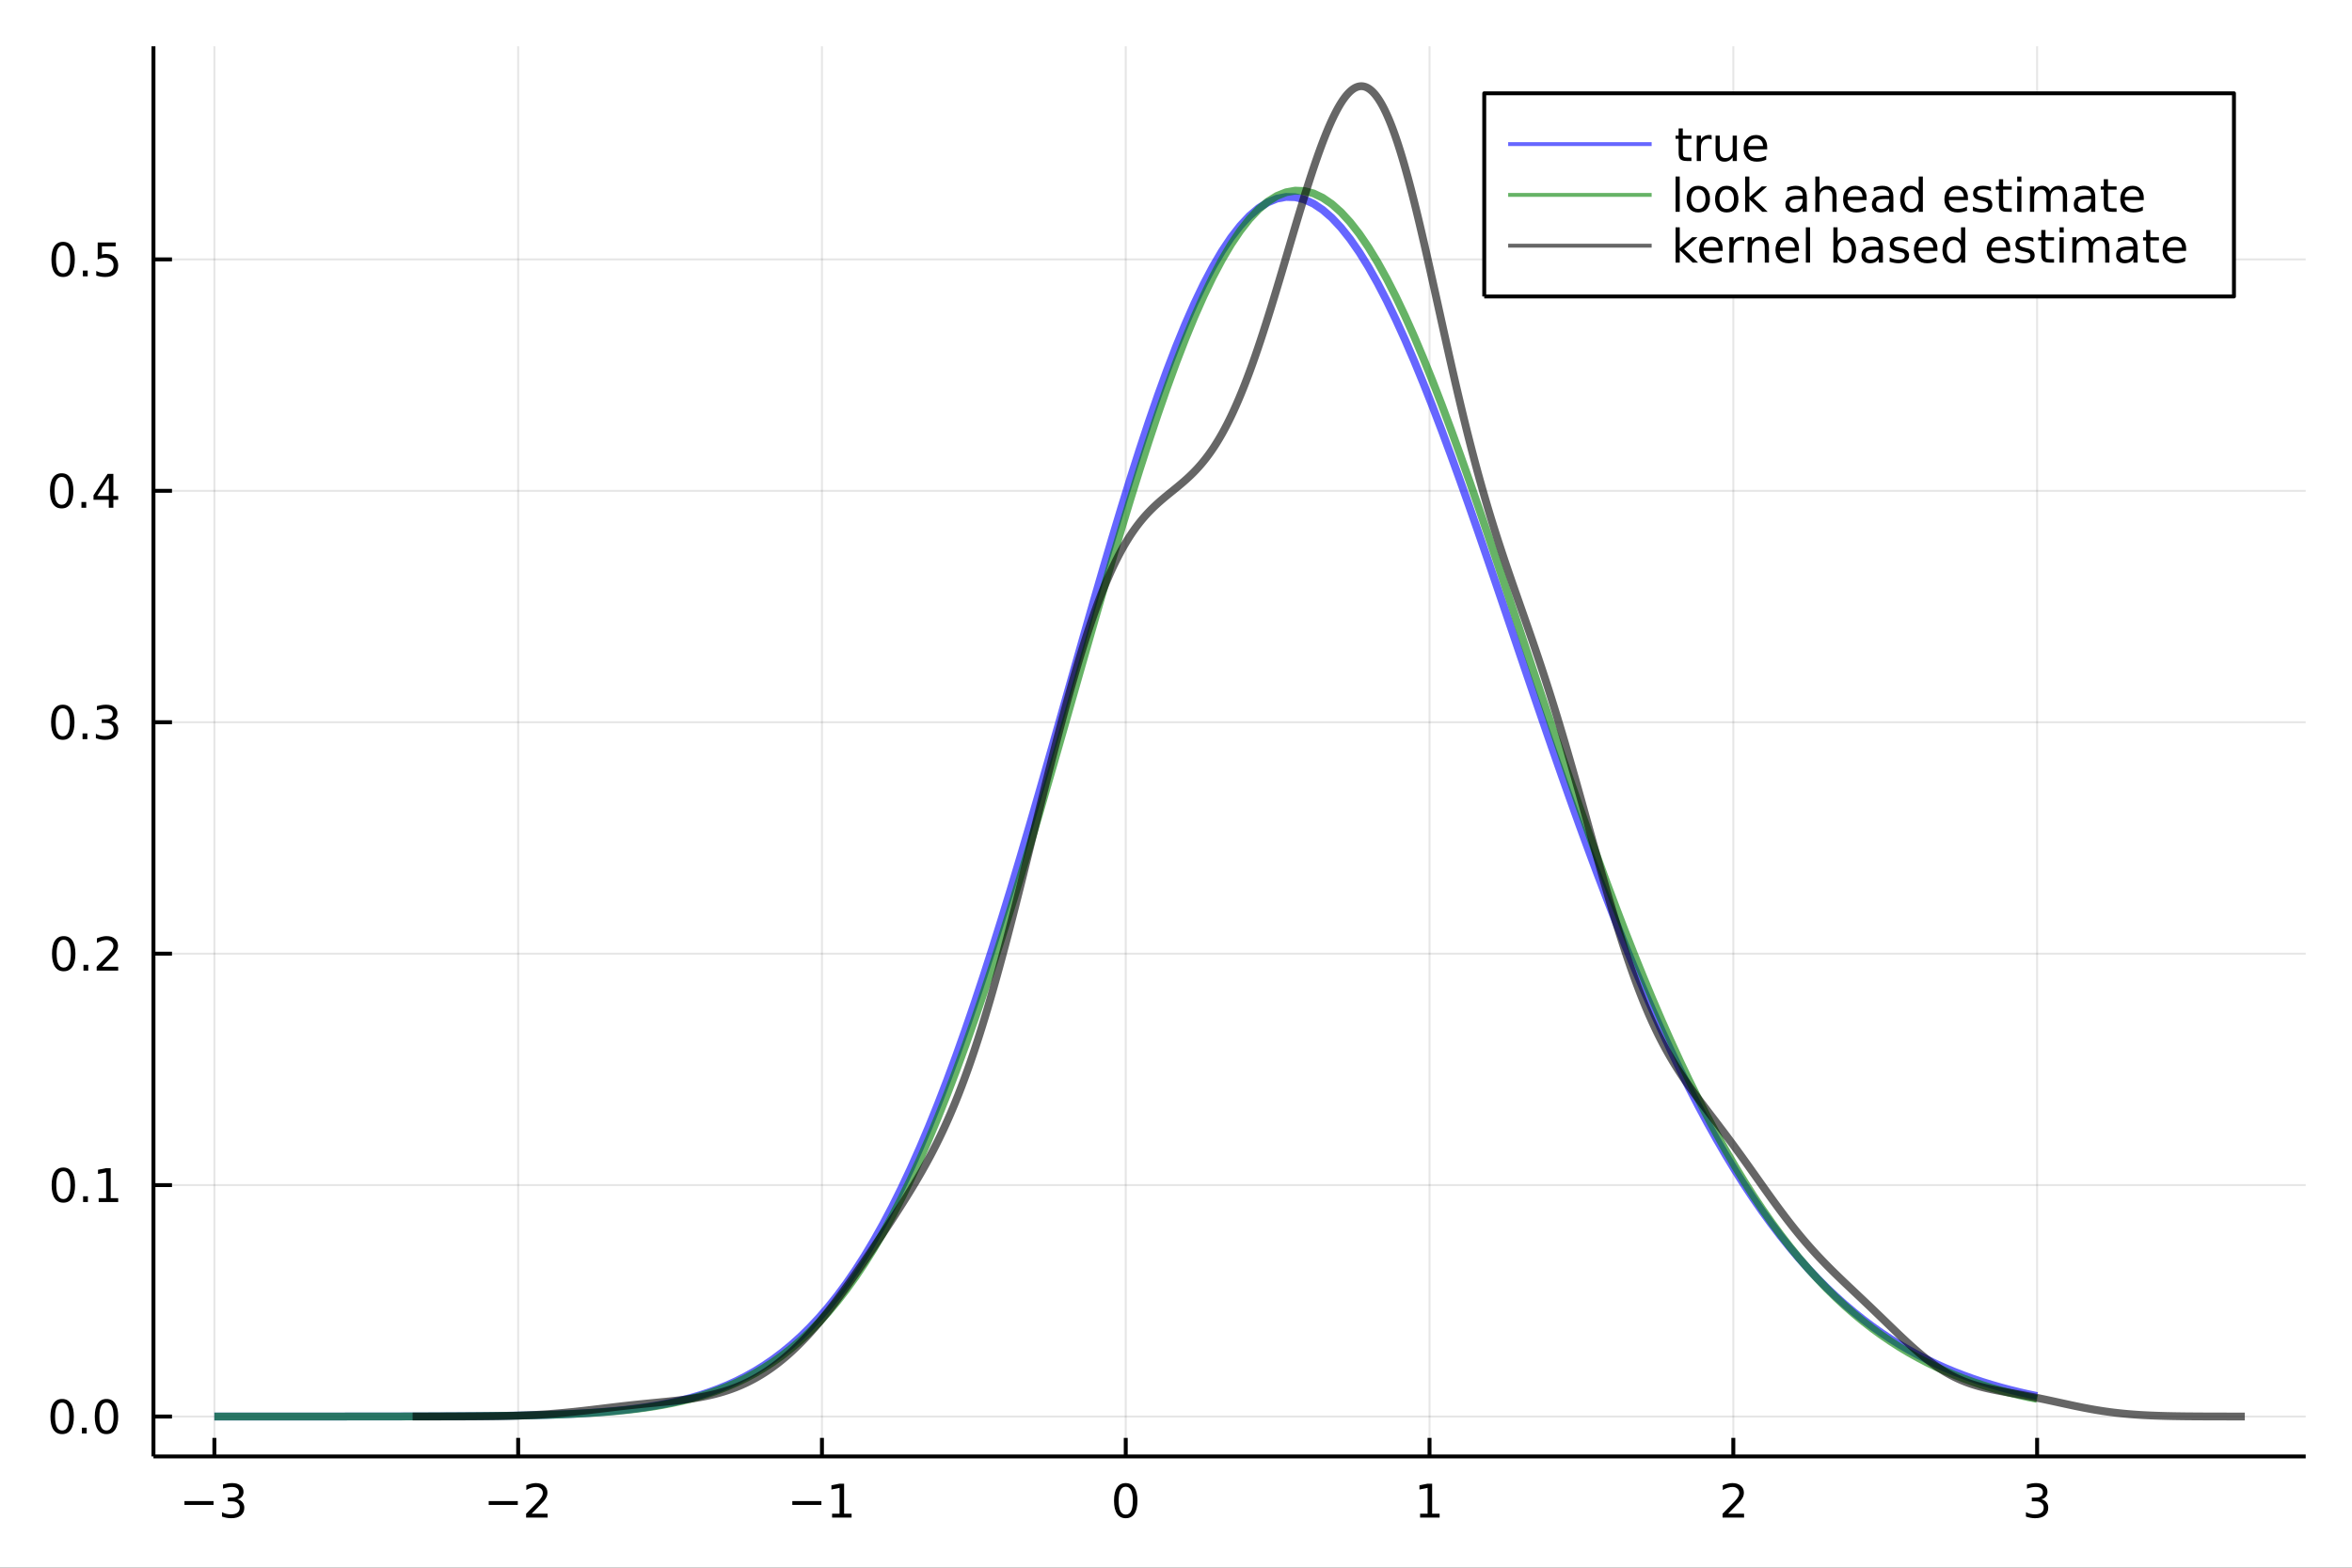 <?xml version="1.0" encoding="utf-8"?>
<svg xmlns="http://www.w3.org/2000/svg" xmlns:xlink="http://www.w3.org/1999/xlink" width="600" height="400" viewBox="0 0 2400 1600">
<rect x="0" y="0" width="2400" height="1600" fill="#333333" stroke="none"/>
<defs>
  <clipPath id="clip360">
    <rect x="0" y="0" width="2400" height="1600"/>
  </clipPath>
</defs>
<path clip-path="url(#clip360)" d="
M0 1600 L2400 1600 L2400 0 L0 0  Z
  " fill="#ffffff" fill-rule="evenodd" fill-opacity="1"/>
<defs>
  <clipPath id="clip361">
    <rect x="480" y="0" width="1681" height="1600"/>
  </clipPath>
</defs>
<path clip-path="url(#clip360)" d="
M156.598 1486.45 L2352.76 1486.45 L2352.76 47.244 L156.598 47.244  Z
  " fill="#ffffff" fill-rule="evenodd" fill-opacity="1"/>
<defs>
  <clipPath id="clip362">
    <rect x="156" y="47" width="2197" height="1440"/>
  </clipPath>
</defs>
<polyline clip-path="url(#clip362)" style="stroke:#000000; stroke-linecap:butt; stroke-linejoin:round; stroke-width:2; stroke-opacity:0.1; fill:none" points="
  218.754,1486.45 218.754,47.244 
  "/>
<polyline clip-path="url(#clip362)" style="stroke:#000000; stroke-linecap:butt; stroke-linejoin:round; stroke-width:2; stroke-opacity:0.1; fill:none" points="
  528.741,1486.45 528.741,47.244 
  "/>
<polyline clip-path="url(#clip362)" style="stroke:#000000; stroke-linecap:butt; stroke-linejoin:round; stroke-width:2; stroke-opacity:0.1; fill:none" points="
  838.729,1486.45 838.729,47.244 
  "/>
<polyline clip-path="url(#clip362)" style="stroke:#000000; stroke-linecap:butt; stroke-linejoin:round; stroke-width:2; stroke-opacity:0.1; fill:none" points="
  1148.72,1486.45 1148.72,47.244 
  "/>
<polyline clip-path="url(#clip362)" style="stroke:#000000; stroke-linecap:butt; stroke-linejoin:round; stroke-width:2; stroke-opacity:0.1; fill:none" points="
  1458.7,1486.45 1458.7,47.244 
  "/>
<polyline clip-path="url(#clip362)" style="stroke:#000000; stroke-linecap:butt; stroke-linejoin:round; stroke-width:2; stroke-opacity:0.1; fill:none" points="
  1768.69,1486.45 1768.69,47.244 
  "/>
<polyline clip-path="url(#clip362)" style="stroke:#000000; stroke-linecap:butt; stroke-linejoin:round; stroke-width:2; stroke-opacity:0.1; fill:none" points="
  2078.68,1486.45 2078.68,47.244 
  "/>
<polyline clip-path="url(#clip360)" style="stroke:#000000; stroke-linecap:butt; stroke-linejoin:round; stroke-width:4; stroke-opacity:1; fill:none" points="
  156.598,1486.45 2352.76,1486.45 
  "/>
<polyline clip-path="url(#clip360)" style="stroke:#000000; stroke-linecap:butt; stroke-linejoin:round; stroke-width:4; stroke-opacity:1; fill:none" points="
  218.754,1486.45 218.754,1467.55 
  "/>
<polyline clip-path="url(#clip360)" style="stroke:#000000; stroke-linecap:butt; stroke-linejoin:round; stroke-width:4; stroke-opacity:1; fill:none" points="
  528.741,1486.45 528.741,1467.55 
  "/>
<polyline clip-path="url(#clip360)" style="stroke:#000000; stroke-linecap:butt; stroke-linejoin:round; stroke-width:4; stroke-opacity:1; fill:none" points="
  838.729,1486.45 838.729,1467.55 
  "/>
<polyline clip-path="url(#clip360)" style="stroke:#000000; stroke-linecap:butt; stroke-linejoin:round; stroke-width:4; stroke-opacity:1; fill:none" points="
  1148.72,1486.45 1148.72,1467.55 
  "/>
<polyline clip-path="url(#clip360)" style="stroke:#000000; stroke-linecap:butt; stroke-linejoin:round; stroke-width:4; stroke-opacity:1; fill:none" points="
  1458.7,1486.45 1458.7,1467.55 
  "/>
<polyline clip-path="url(#clip360)" style="stroke:#000000; stroke-linecap:butt; stroke-linejoin:round; stroke-width:4; stroke-opacity:1; fill:none" points="
  1768.69,1486.45 1768.69,1467.55 
  "/>
<polyline clip-path="url(#clip360)" style="stroke:#000000; stroke-linecap:butt; stroke-linejoin:round; stroke-width:4; stroke-opacity:1; fill:none" points="
  2078.68,1486.45 2078.68,1467.55 
  "/>
<path clip-path="url(#clip360)" d="M188.221 1532.02 L217.897 1532.02 L217.897 1535.95 L188.221 1535.95 L188.221 1532.02 Z" fill="#000000" fill-rule="evenodd" fill-opacity="1" /><path clip-path="url(#clip360)" d="M242.156 1530.21 Q245.513 1530.93 247.388 1533.2 Q249.286 1535.47 249.286 1538.8 Q249.286 1543.92 245.767 1546.72 Q242.249 1549.52 235.767 1549.52 Q233.592 1549.52 231.277 1549.08 Q228.985 1548.66 226.531 1547.81 L226.531 1543.29 Q228.476 1544.43 230.791 1545.01 Q233.105 1545.58 235.629 1545.58 Q240.027 1545.58 242.318 1543.85 Q244.633 1542.11 244.633 1538.8 Q244.633 1535.75 242.48 1534.03 Q240.351 1532.3 236.531 1532.3 L232.504 1532.3 L232.504 1528.45 L236.717 1528.45 Q240.166 1528.45 241.994 1527.09 Q243.823 1525.7 243.823 1523.11 Q243.823 1520.45 241.925 1519.03 Q240.05 1517.6 236.531 1517.6 Q234.61 1517.6 232.411 1518.01 Q230.212 1518.43 227.573 1519.31 L227.573 1515.14 Q230.235 1514.4 232.55 1514.03 Q234.888 1513.66 236.948 1513.66 Q242.272 1513.66 245.374 1516.09 Q248.476 1518.5 248.476 1522.62 Q248.476 1525.49 246.832 1527.48 Q245.189 1529.45 242.156 1530.21 Z" fill="#000000" fill-rule="evenodd" fill-opacity="1" /><path clip-path="url(#clip360)" d="M498.684 1532.02 L528.359 1532.02 L528.359 1535.95 L498.684 1535.95 L498.684 1532.02 Z" fill="#000000" fill-rule="evenodd" fill-opacity="1" /><path clip-path="url(#clip360)" d="M542.48 1544.91 L558.799 1544.91 L558.799 1548.85 L536.855 1548.85 L536.855 1544.91 Q539.517 1542.16 544.1 1537.53 Q548.707 1532.88 549.887 1531.53 Q552.133 1529.01 553.012 1527.27 Q553.915 1525.51 553.915 1523.82 Q553.915 1521.07 551.97 1519.33 Q550.049 1517.6 546.947 1517.6 Q544.748 1517.6 542.295 1518.36 Q539.864 1519.13 537.086 1520.68 L537.086 1515.95 Q539.91 1514.82 542.364 1514.24 Q544.818 1513.66 546.855 1513.66 Q552.225 1513.66 555.42 1516.35 Q558.614 1519.03 558.614 1523.52 Q558.614 1525.65 557.804 1527.57 Q557.017 1529.47 554.91 1532.07 Q554.332 1532.74 551.23 1535.95 Q548.128 1539.15 542.48 1544.91 Z" fill="#000000" fill-rule="evenodd" fill-opacity="1" /><path clip-path="url(#clip360)" d="M808.486 1532.02 L838.162 1532.02 L838.162 1535.95 L808.486 1535.95 L808.486 1532.02 Z" fill="#000000" fill-rule="evenodd" fill-opacity="1" /><path clip-path="url(#clip360)" d="M849.065 1544.91 L856.704 1544.91 L856.704 1518.55 L848.394 1520.21 L848.394 1515.95 L856.657 1514.29 L861.333 1514.29 L861.333 1544.91 L868.972 1544.91 L868.972 1548.85 L849.065 1548.85 L849.065 1544.91 Z" fill="#000000" fill-rule="evenodd" fill-opacity="1" /><path clip-path="url(#clip360)" d="M1148.72 1517.37 Q1145.11 1517.37 1143.28 1520.93 Q1141.47 1524.47 1141.47 1531.6 Q1141.47 1538.71 1143.28 1542.27 Q1145.11 1545.82 1148.72 1545.82 Q1152.35 1545.82 1154.16 1542.27 Q1155.99 1538.71 1155.99 1531.6 Q1155.99 1524.47 1154.16 1520.93 Q1152.35 1517.37 1148.72 1517.37 M1148.72 1513.66 Q1154.53 1513.66 1157.58 1518.27 Q1160.66 1522.85 1160.66 1531.6 Q1160.66 1540.33 1157.58 1544.94 Q1154.53 1549.52 1148.72 1549.52 Q1142.91 1549.52 1139.83 1544.94 Q1136.77 1540.33 1136.77 1531.6 Q1136.77 1522.85 1139.83 1518.27 Q1142.91 1513.66 1148.72 1513.66 Z" fill="#000000" fill-rule="evenodd" fill-opacity="1" /><path clip-path="url(#clip360)" d="M1449.09 1544.91 L1456.73 1544.91 L1456.73 1518.55 L1448.42 1520.21 L1448.42 1515.95 L1456.68 1514.29 L1461.36 1514.29 L1461.36 1544.91 L1468.99 1544.91 L1468.99 1548.85 L1449.09 1548.85 L1449.09 1544.91 Z" fill="#000000" fill-rule="evenodd" fill-opacity="1" /><path clip-path="url(#clip360)" d="M1763.35 1544.91 L1779.66 1544.91 L1779.66 1548.85 L1757.72 1548.85 L1757.72 1544.91 Q1760.38 1542.16 1764.97 1537.53 Q1769.57 1532.88 1770.75 1531.53 Q1773 1529.01 1773.88 1527.27 Q1774.78 1525.51 1774.78 1523.82 Q1774.78 1521.07 1772.84 1519.33 Q1770.91 1517.6 1767.81 1517.6 Q1765.61 1517.6 1763.16 1518.36 Q1760.73 1519.13 1757.95 1520.68 L1757.95 1515.95 Q1760.78 1514.82 1763.23 1514.24 Q1765.68 1513.66 1767.72 1513.66 Q1773.09 1513.66 1776.29 1516.35 Q1779.48 1519.03 1779.48 1523.52 Q1779.48 1525.65 1778.67 1527.57 Q1777.88 1529.47 1775.78 1532.07 Q1775.2 1532.74 1772.1 1535.95 Q1768.99 1539.15 1763.35 1544.91 Z" fill="#000000" fill-rule="evenodd" fill-opacity="1" /><path clip-path="url(#clip360)" d="M2082.93 1530.21 Q2086.28 1530.93 2088.16 1533.2 Q2090.06 1535.47 2090.06 1538.8 Q2090.06 1543.92 2086.54 1546.72 Q2083.02 1549.52 2076.54 1549.52 Q2074.36 1549.52 2072.05 1549.08 Q2069.76 1548.66 2067.3 1547.81 L2067.3 1543.29 Q2069.25 1544.43 2071.56 1545.01 Q2073.88 1545.58 2076.4 1545.58 Q2080.8 1545.58 2083.09 1543.85 Q2085.4 1542.11 2085.4 1538.8 Q2085.4 1535.75 2083.25 1534.03 Q2081.12 1532.3 2077.3 1532.3 L2073.28 1532.3 L2073.28 1528.45 L2077.49 1528.45 Q2080.94 1528.45 2082.77 1527.09 Q2084.59 1525.7 2084.59 1523.11 Q2084.59 1520.45 2082.7 1519.03 Q2080.82 1517.6 2077.3 1517.6 Q2075.38 1517.6 2073.18 1518.01 Q2070.98 1518.43 2068.34 1519.31 L2068.34 1515.14 Q2071.01 1514.4 2073.32 1514.03 Q2075.66 1513.66 2077.72 1513.66 Q2083.04 1513.66 2086.15 1516.09 Q2089.25 1518.5 2089.25 1522.62 Q2089.25 1525.49 2087.6 1527.48 Q2085.96 1529.45 2082.93 1530.21 Z" fill="#000000" fill-rule="evenodd" fill-opacity="1" /><polyline clip-path="url(#clip362)" style="stroke:#000000; stroke-linecap:butt; stroke-linejoin:round; stroke-width:2; stroke-opacity:0.1; fill:none" points="
  156.598,1445.72 2352.76,1445.72 
  "/>
<polyline clip-path="url(#clip362)" style="stroke:#000000; stroke-linecap:butt; stroke-linejoin:round; stroke-width:2; stroke-opacity:0.1; fill:none" points="
  156.598,1209.52 2352.76,1209.52 
  "/>
<polyline clip-path="url(#clip362)" style="stroke:#000000; stroke-linecap:butt; stroke-linejoin:round; stroke-width:2; stroke-opacity:0.1; fill:none" points="
  156.598,973.328 2352.76,973.328 
  "/>
<polyline clip-path="url(#clip362)" style="stroke:#000000; stroke-linecap:butt; stroke-linejoin:round; stroke-width:2; stroke-opacity:0.1; fill:none" points="
  156.598,737.134 2352.76,737.134 
  "/>
<polyline clip-path="url(#clip362)" style="stroke:#000000; stroke-linecap:butt; stroke-linejoin:round; stroke-width:2; stroke-opacity:0.1; fill:none" points="
  156.598,500.939 2352.76,500.939 
  "/>
<polyline clip-path="url(#clip362)" style="stroke:#000000; stroke-linecap:butt; stroke-linejoin:round; stroke-width:2; stroke-opacity:0.1; fill:none" points="
  156.598,264.745 2352.76,264.745 
  "/>
<polyline clip-path="url(#clip360)" style="stroke:#000000; stroke-linecap:butt; stroke-linejoin:round; stroke-width:4; stroke-opacity:1; fill:none" points="
  156.598,1486.45 156.598,47.244 
  "/>
<polyline clip-path="url(#clip360)" style="stroke:#000000; stroke-linecap:butt; stroke-linejoin:round; stroke-width:4; stroke-opacity:1; fill:none" points="
  156.598,1445.72 175.496,1445.72 
  "/>
<polyline clip-path="url(#clip360)" style="stroke:#000000; stroke-linecap:butt; stroke-linejoin:round; stroke-width:4; stroke-opacity:1; fill:none" points="
  156.598,1209.52 175.496,1209.52 
  "/>
<polyline clip-path="url(#clip360)" style="stroke:#000000; stroke-linecap:butt; stroke-linejoin:round; stroke-width:4; stroke-opacity:1; fill:none" points="
  156.598,973.328 175.496,973.328 
  "/>
<polyline clip-path="url(#clip360)" style="stroke:#000000; stroke-linecap:butt; stroke-linejoin:round; stroke-width:4; stroke-opacity:1; fill:none" points="
  156.598,737.134 175.496,737.134 
  "/>
<polyline clip-path="url(#clip360)" style="stroke:#000000; stroke-linecap:butt; stroke-linejoin:round; stroke-width:4; stroke-opacity:1; fill:none" points="
  156.598,500.939 175.496,500.939 
  "/>
<polyline clip-path="url(#clip360)" style="stroke:#000000; stroke-linecap:butt; stroke-linejoin:round; stroke-width:4; stroke-opacity:1; fill:none" points="
  156.598,264.745 175.496,264.745 
  "/>
<path clip-path="url(#clip360)" d="M63.423 1431.52 Q59.812 1431.52 57.983 1435.08 Q56.177 1438.62 56.177 1445.75 Q56.177 1452.86 57.983 1456.42 Q59.812 1459.96 63.423 1459.96 Q67.057 1459.96 68.862 1456.42 Q70.691 1452.86 70.691 1445.75 Q70.691 1438.62 68.862 1435.08 Q67.057 1431.52 63.423 1431.52 M63.423 1427.81 Q69.233 1427.81 72.288 1432.42 Q75.367 1437 75.367 1445.75 Q75.367 1454.48 72.288 1459.08 Q69.233 1463.67 63.423 1463.67 Q57.612 1463.67 54.534 1459.08 Q51.478 1454.48 51.478 1445.75 Q51.478 1437 54.534 1432.42 Q57.612 1427.81 63.423 1427.81 Z" fill="#000000" fill-rule="evenodd" fill-opacity="1" /><path clip-path="url(#clip360)" d="M83.585 1457.12 L88.469 1457.12 L88.469 1463 L83.585 1463 L83.585 1457.12 Z" fill="#000000" fill-rule="evenodd" fill-opacity="1" /><path clip-path="url(#clip360)" d="M108.654 1431.52 Q105.043 1431.52 103.214 1435.08 Q101.409 1438.62 101.409 1445.75 Q101.409 1452.86 103.214 1456.42 Q105.043 1459.96 108.654 1459.96 Q112.288 1459.96 114.094 1456.42 Q115.922 1452.86 115.922 1445.75 Q115.922 1438.62 114.094 1435.08 Q112.288 1431.52 108.654 1431.52 M108.654 1427.81 Q114.464 1427.81 117.52 1432.42 Q120.598 1437 120.598 1445.75 Q120.598 1454.48 117.52 1459.08 Q114.464 1463.67 108.654 1463.67 Q102.844 1463.67 99.765 1459.08 Q96.71 1454.48 96.71 1445.75 Q96.71 1437 99.765 1432.42 Q102.844 1427.81 108.654 1427.81 Z" fill="#000000" fill-rule="evenodd" fill-opacity="1" /><path clip-path="url(#clip360)" d="M64.65 1195.32 Q61.038 1195.32 59.21 1198.89 Q57.404 1202.43 57.404 1209.56 Q57.404 1216.66 59.21 1220.23 Q61.038 1223.77 64.65 1223.77 Q68.284 1223.77 70.089 1220.23 Q71.918 1216.66 71.918 1209.56 Q71.918 1202.43 70.089 1198.89 Q68.284 1195.32 64.65 1195.32 M64.65 1191.62 Q70.46 1191.62 73.515 1196.22 Q76.594 1200.81 76.594 1209.56 Q76.594 1218.28 73.515 1222.89 Q70.46 1227.47 64.65 1227.47 Q58.839 1227.47 55.761 1222.89 Q52.705 1218.28 52.705 1209.56 Q52.705 1200.81 55.761 1196.22 Q58.839 1191.62 64.65 1191.62 Z" fill="#000000" fill-rule="evenodd" fill-opacity="1" /><path clip-path="url(#clip360)" d="M84.811 1220.92 L89.696 1220.92 L89.696 1226.8 L84.811 1226.8 L84.811 1220.92 Z" fill="#000000" fill-rule="evenodd" fill-opacity="1" /><path clip-path="url(#clip360)" d="M100.691 1222.87 L108.33 1222.87 L108.33 1196.5 L100.02 1198.17 L100.02 1193.91 L108.283 1192.24 L112.959 1192.24 L112.959 1222.87 L120.598 1222.87 L120.598 1226.8 L100.691 1226.8 L100.691 1222.87 Z" fill="#000000" fill-rule="evenodd" fill-opacity="1" /><path clip-path="url(#clip360)" d="M65.02 959.127 Q61.409 959.127 59.58 962.691 Q57.775 966.233 57.775 973.363 Q57.775 980.469 59.58 984.034 Q61.409 987.575 65.02 987.575 Q68.654 987.575 70.46 984.034 Q72.288 980.469 72.288 973.363 Q72.288 966.233 70.46 962.691 Q68.654 959.127 65.02 959.127 M65.02 955.423 Q70.83 955.423 73.885 960.029 Q76.964 964.613 76.964 973.363 Q76.964 982.089 73.885 986.696 Q70.83 991.279 65.02 991.279 Q59.21 991.279 56.131 986.696 Q53.075 982.089 53.075 973.363 Q53.075 964.613 56.131 960.029 Q59.21 955.423 65.02 955.423 Z" fill="#000000" fill-rule="evenodd" fill-opacity="1" /><path clip-path="url(#clip360)" d="M85.182 984.728 L90.066 984.728 L90.066 990.608 L85.182 990.608 L85.182 984.728 Z" fill="#000000" fill-rule="evenodd" fill-opacity="1" /><path clip-path="url(#clip360)" d="M104.279 986.673 L120.598 986.673 L120.598 990.608 L98.654 990.608 L98.654 986.673 Q101.316 983.918 105.899 979.288 Q110.506 974.636 111.686 973.293 Q113.932 970.77 114.811 969.034 Q115.714 967.275 115.714 965.585 Q115.714 962.83 113.77 961.094 Q111.848 959.358 108.746 959.358 Q106.547 959.358 104.094 960.122 Q101.663 960.886 98.885 962.437 L98.885 957.714 Q101.709 956.58 104.163 956.002 Q106.617 955.423 108.654 955.423 Q114.024 955.423 117.219 958.108 Q120.413 960.793 120.413 965.284 Q120.413 967.414 119.603 969.335 Q118.816 971.233 116.709 973.826 Q116.131 974.497 113.029 977.714 Q109.927 980.909 104.279 986.673 Z" fill="#000000" fill-rule="evenodd" fill-opacity="1" /><path clip-path="url(#clip360)" d="M64.071 722.932 Q60.46 722.932 58.631 726.497 Q56.825 730.039 56.825 737.168 Q56.825 744.275 58.631 747.84 Q60.46 751.381 64.071 751.381 Q67.705 751.381 69.51 747.84 Q71.339 744.275 71.339 737.168 Q71.339 730.039 69.51 726.497 Q67.705 722.932 64.071 722.932 M64.071 719.229 Q69.881 719.229 72.936 723.835 Q76.015 728.418 76.015 737.168 Q76.015 745.895 72.936 750.502 Q69.881 755.085 64.071 755.085 Q58.261 755.085 55.182 750.502 Q52.126 745.895 52.126 737.168 Q52.126 728.418 55.182 723.835 Q58.261 719.229 64.071 719.229 Z" fill="#000000" fill-rule="evenodd" fill-opacity="1" /><path clip-path="url(#clip360)" d="M84.233 748.534 L89.117 748.534 L89.117 754.414 L84.233 754.414 L84.233 748.534 Z" fill="#000000" fill-rule="evenodd" fill-opacity="1" /><path clip-path="url(#clip360)" d="M113.469 735.779 Q116.825 736.497 118.7 738.765 Q120.598 741.034 120.598 744.367 Q120.598 749.483 117.08 752.284 Q113.561 755.085 107.08 755.085 Q104.904 755.085 102.589 754.645 Q100.297 754.228 97.844 753.372 L97.844 748.858 Q99.788 749.992 102.103 750.571 Q104.418 751.15 106.941 751.15 Q111.339 751.15 113.631 749.414 Q115.945 747.677 115.945 744.367 Q115.945 741.312 113.793 739.599 Q111.663 737.863 107.844 737.863 L103.816 737.863 L103.816 734.02 L108.029 734.02 Q111.478 734.02 113.307 732.654 Q115.135 731.266 115.135 728.673 Q115.135 726.011 113.237 724.599 Q111.362 723.164 107.844 723.164 Q105.922 723.164 103.723 723.58 Q101.524 723.997 98.885 724.877 L98.885 720.71 Q101.547 719.969 103.862 719.599 Q106.2 719.229 108.26 719.229 Q113.584 719.229 116.686 721.659 Q119.788 724.067 119.788 728.187 Q119.788 731.057 118.145 733.048 Q116.501 735.016 113.469 735.779 Z" fill="#000000" fill-rule="evenodd" fill-opacity="1" /><path clip-path="url(#clip360)" d="M62.937 486.738 Q59.325 486.738 57.497 490.303 Q55.691 493.844 55.691 500.974 Q55.691 508.08 57.497 511.645 Q59.325 515.187 62.937 515.187 Q66.571 515.187 68.376 511.645 Q70.205 508.08 70.205 500.974 Q70.205 493.844 68.376 490.303 Q66.571 486.738 62.937 486.738 M62.937 483.034 Q68.747 483.034 71.802 487.641 Q74.881 492.224 74.881 500.974 Q74.881 509.701 71.802 514.307 Q68.747 518.891 62.937 518.891 Q57.126 518.891 54.048 514.307 Q50.992 509.701 50.992 500.974 Q50.992 492.224 54.048 487.641 Q57.126 483.034 62.937 483.034 Z" fill="#000000" fill-rule="evenodd" fill-opacity="1" /><path clip-path="url(#clip360)" d="M83.098 512.34 L87.983 512.34 L87.983 518.219 L83.098 518.219 L83.098 512.34 Z" fill="#000000" fill-rule="evenodd" fill-opacity="1" /><path clip-path="url(#clip360)" d="M111.015 487.733 L99.21 506.182 L111.015 506.182 L111.015 487.733 M109.788 483.659 L115.668 483.659 L115.668 506.182 L120.598 506.182 L120.598 510.071 L115.668 510.071 L115.668 518.219 L111.015 518.219 L111.015 510.071 L95.413 510.071 L95.413 505.557 L109.788 483.659 Z" fill="#000000" fill-rule="evenodd" fill-opacity="1" /><path clip-path="url(#clip360)" d="M64.418 250.544 Q60.807 250.544 58.978 254.109 Q57.173 257.65 57.173 264.78 Q57.173 271.886 58.978 275.451 Q60.807 278.993 64.418 278.993 Q68.052 278.993 69.858 275.451 Q71.686 271.886 71.686 264.78 Q71.686 257.65 69.858 254.109 Q68.052 250.544 64.418 250.544 M64.418 246.84 Q70.228 246.84 73.284 251.447 Q76.362 256.03 76.362 264.78 Q76.362 273.507 73.284 278.113 Q70.228 282.696 64.418 282.696 Q58.608 282.696 55.529 278.113 Q52.474 273.507 52.474 264.78 Q52.474 256.03 55.529 251.447 Q58.608 246.84 64.418 246.84 Z" fill="#000000" fill-rule="evenodd" fill-opacity="1" /><path clip-path="url(#clip360)" d="M84.58 276.145 L89.464 276.145 L89.464 282.025 L84.58 282.025 L84.58 276.145 Z" fill="#000000" fill-rule="evenodd" fill-opacity="1" /><path clip-path="url(#clip360)" d="M99.696 247.465 L118.052 247.465 L118.052 251.4 L103.978 251.4 L103.978 259.872 Q104.996 259.525 106.015 259.363 Q107.033 259.178 108.052 259.178 Q113.839 259.178 117.219 262.349 Q120.598 265.521 120.598 270.937 Q120.598 276.516 117.126 279.618 Q113.654 282.696 107.334 282.696 Q105.159 282.696 102.89 282.326 Q100.645 281.956 98.237 281.215 L98.237 276.516 Q100.321 277.65 102.543 278.206 Q104.765 278.761 107.242 278.761 Q111.246 278.761 113.584 276.655 Q115.922 274.548 115.922 270.937 Q115.922 267.326 113.584 265.22 Q111.246 263.113 107.242 263.113 Q105.367 263.113 103.492 263.53 Q101.64 263.946 99.696 264.826 L99.696 247.465 Z" fill="#000000" fill-rule="evenodd" fill-opacity="1" /><polyline clip-path="url(#clip362)" style="stroke:#0000ff; stroke-linecap:butt; stroke-linejoin:round; stroke-width:8; stroke-opacity:0.6; fill:none" points="
  218.754,1445.72 228.1,1445.72 237.446,1445.72 246.793,1445.71 256.139,1445.71 265.485,1445.71 274.832,1445.71 284.178,1445.71 293.525,1445.71 302.871,1445.71 
  312.217,1445.71 321.564,1445.71 330.91,1445.7 340.256,1445.7 349.603,1445.7 358.949,1445.69 368.295,1445.69 377.642,1445.68 386.988,1445.67 396.335,1445.66 
  405.681,1445.64 415.027,1445.62 424.374,1445.6 433.72,1445.58 443.066,1445.55 452.413,1445.51 461.759,1445.46 471.106,1445.41 480.452,1445.34 489.798,1445.26 
  499.145,1445.17 508.491,1445.06 517.837,1444.93 527.184,1444.77 536.53,1444.58 545.876,1444.36 555.223,1444.11 564.569,1443.8 573.916,1443.45 583.262,1443.04 
  592.608,1442.56 601.955,1442 611.301,1441.35 620.647,1440.61 629.994,1439.75 639.34,1438.77 648.686,1437.64 658.033,1436.34 667.379,1434.87 676.726,1433.2 
  686.072,1431.3 695.418,1429.15 704.765,1426.73 714.111,1424 723.457,1420.94 732.804,1417.51 742.15,1413.69 751.496,1409.42 760.843,1404.69 770.189,1399.45 
  779.536,1393.65 788.882,1387.26 798.228,1380.24 807.575,1372.54 816.921,1364.13 826.267,1354.95 835.614,1344.97 844.96,1334.15 854.307,1322.44 863.653,1309.8 
  872.999,1296.21 882.346,1281.63 891.692,1266.02 901.038,1249.37 910.385,1231.65 919.731,1212.84 929.077,1192.94 938.424,1171.94 947.77,1149.85 957.117,1126.66 
  966.463,1102.4 975.809,1077.1 985.156,1050.78 994.502,1023.48 1003.85,995.262 1013.19,966.176 1022.54,936.288 1031.89,905.675 1041.23,874.418 1050.58,842.608 
  1059.93,810.345 1069.27,777.732 1078.62,744.881 1087.97,711.911 1097.31,678.942 1106.66,646.103 1116,613.521 1125.35,581.33 1134.7,549.663 1144.04,518.654 
  1153.39,488.435 1162.74,459.138 1172.08,430.891 1181.43,403.818 1190.78,378.039 1200.12,353.667 1209.47,330.81 1218.81,309.567 1228.16,290.027 1237.51,272.274 
  1246.85,256.379 1256.2,242.404 1265.55,230.401 1274.89,220.41 1284.24,212.461 1293.59,206.572 1302.93,202.75 1312.28,200.992 1321.62,201.283 1330.97,203.6 
  1340.32,207.907 1349.66,214.16 1359.01,222.307 1368.36,232.286 1377.7,244.028 1387.05,257.458 1396.4,272.494 1405.74,289.048 1415.09,307.029 1424.43,326.342 
  1433.78,346.887 1443.13,368.565 1452.47,391.273 1461.82,414.908 1471.17,439.367 1480.51,464.547 1489.86,490.349 1499.21,516.672 1508.55,543.42 1517.9,570.498 
  1527.24,597.815 1536.59,625.284 1545.94,652.821 1555.28,680.346 1564.63,707.785 1573.98,735.066 1583.32,762.124 1592.67,788.898 1602.02,815.329 1611.36,841.367 
  1620.71,866.964 1630.05,892.077 1639.4,916.668 1648.75,940.703 1658.09,964.152 1667.44,986.991 1676.79,1009.2 1686.13,1030.75 1695.48,1051.64 1704.83,1071.86 
  1714.17,1091.39 1723.52,1110.24 1732.86,1128.4 1742.21,1145.86 1751.56,1162.64 1760.9,1178.74 1770.25,1194.17 1779.6,1208.93 1788.94,1223.04 1798.29,1236.51 
  1807.64,1249.35 1816.98,1261.57 1826.33,1273.19 1835.67,1284.24 1845.02,1294.71 1854.37,1304.64 1863.71,1314.04 1873.06,1322.93 1882.41,1331.32 1891.75,1339.23 
  1901.1,1346.69 1910.45,1353.72 1919.79,1360.32 1929.14,1366.52 1938.48,1372.34 1947.83,1377.79 1957.18,1382.9 1966.52,1387.67 1975.87,1392.13 1985.22,1396.3 
  1994.56,1400.18 2003.91,1403.79 2013.26,1407.16 2022.6,1410.28 2031.95,1413.18 2041.29,1415.87 2050.64,1418.37 2059.99,1420.68 2069.33,1422.81 2078.68,1424.78 
  
  "/>
<polyline clip-path="url(#clip362)" style="stroke:#008000; stroke-linecap:butt; stroke-linejoin:round; stroke-width:8; stroke-opacity:0.6; fill:none" points="
  218.754,1445.72 228.1,1445.72 237.446,1445.72 246.793,1445.71 256.139,1445.71 265.485,1445.71 274.832,1445.71 284.178,1445.71 293.525,1445.71 302.871,1445.71 
  312.217,1445.71 321.564,1445.71 330.91,1445.7 340.256,1445.7 349.603,1445.7 358.949,1445.69 368.295,1445.69 377.642,1445.68 386.988,1445.67 396.335,1445.66 
  405.681,1445.64 415.027,1445.63 424.374,1445.61 433.72,1445.58 443.066,1445.55 452.413,1445.52 461.759,1445.47 471.106,1445.42 480.452,1445.36 489.798,1445.28 
  499.145,1445.19 508.491,1445.08 517.837,1444.96 527.184,1444.81 536.53,1444.63 545.876,1444.42 555.223,1444.17 564.569,1443.88 573.916,1443.55 583.262,1443.15 
  592.608,1442.69 601.955,1442.16 611.301,1441.55 620.647,1440.84 629.994,1440.02 639.34,1439.08 648.686,1438 658.033,1436.77 667.379,1435.37 676.726,1433.77 
  686.072,1431.96 695.418,1429.92 704.765,1427.61 714.111,1425.01 723.457,1422.1 732.804,1418.84 742.15,1415.19 751.496,1411.13 760.843,1406.63 770.189,1401.63 
  779.536,1396.11 788.882,1390.03 798.228,1383.34 807.575,1376 816.921,1367.98 826.267,1359.23 835.614,1349.7 844.96,1339.37 854.307,1328.19 863.653,1316.12 
  872.999,1303.13 882.346,1289.17 891.692,1274.23 901.038,1258.28 910.385,1241.29 919.731,1223.23 929.077,1204.11 938.424,1183.92 947.77,1162.64 957.117,1140.28 
  966.463,1116.86 975.809,1092.39 985.156,1066.91 994.502,1040.44 1003.85,1013.02 1013.19,984.712 1022.54,955.567 1031.89,925.652 1041.23,895.041 1050.58,863.818 
  1059.93,832.071 1069.27,799.896 1078.62,767.398 1087.97,734.685 1097.31,701.872 1106.66,669.079 1116,636.429 1125.35,604.049 1134.7,572.067 1144.04,540.614 
  1153.39,509.82 1162.74,479.815 1172.08,450.728 1181.43,422.684 1190.78,395.805 1200.12,370.21 1209.47,346.009 1218.81,323.31 1228.16,302.211 1237.51,282.803 
  1246.85,265.167 1256.2,249.378 1265.55,235.499 1274.89,223.584 1284.24,213.674 1293.59,205.803 1302.93,199.992 1312.28,196.251 1321.62,194.582 1330.97,194.972 
  1340.32,197.401 1349.66,201.839 1359.01,208.243 1368.36,216.565 1377.7,226.746 1387.05,238.719 1396.4,252.412 1405.74,267.743 1415.09,284.627 1424.43,302.973 
  1433.78,322.685 1443.13,343.663 1452.47,365.807 1461.82,389.012 1471.17,413.174 1480.51,438.187 1489.86,463.944 1499.21,490.343 1508.55,517.281 1517.9,544.655 
  1527.24,572.368 1536.59,600.324 1545.94,628.433 1555.28,656.605 1564.63,684.758 1573.98,712.812 1583.32,740.692 1592.67,768.329 1602.02,795.659 1611.36,822.621 
  1620.71,849.162 1630.05,875.23 1639.4,900.783 1648.75,925.78 1658.09,950.186 1667.44,973.971 1676.79,997.11 1686.13,1019.58 1695.48,1041.37 1704.83,1062.45 
  1714.17,1082.83 1723.52,1102.49 1732.86,1121.43 1742.21,1139.65 1751.56,1157.15 1760.9,1173.95 1770.25,1190.03 1779.6,1205.42 1788.94,1220.12 1798.29,1234.15 
  1807.64,1247.52 1816.98,1260.24 1826.33,1272.34 1835.67,1283.82 1845.02,1294.71 1854.37,1305.02 1863.71,1314.77 1873.06,1323.98 1882.41,1332.67 1891.75,1340.86 
  1901.1,1348.57 1910.45,1355.82 1919.79,1362.63 1929.14,1369.01 1938.48,1374.98 1947.83,1380.58 1957.18,1385.8 1966.52,1390.67 1975.87,1395.21 1985.22,1399.44 
  1994.56,1403.37 2003.91,1407.01 2013.26,1410.39 2022.6,1413.52 2031.95,1416.41 2041.29,1419.08 2050.64,1421.54 2059.99,1423.8 2069.33,1425.88 2078.68,1427.79 
  
  "/>
<polyline clip-path="url(#clip362)" style="stroke:#000000; stroke-linecap:butt; stroke-linejoin:round; stroke-width:8; stroke-opacity:0.6; fill:none" points="
  421.033,1445.71 421.947,1445.71 422.86,1445.71 423.773,1445.71 424.687,1445.71 425.6,1445.71 426.513,1445.71 427.427,1445.71 428.34,1445.71 429.253,1445.71 
  430.167,1445.71 431.08,1445.71 431.993,1445.71 432.906,1445.71 433.82,1445.71 434.733,1445.71 435.646,1445.71 436.56,1445.71 437.473,1445.7 438.386,1445.7 
  439.3,1445.7 440.213,1445.7 441.126,1445.7 442.04,1445.7 442.953,1445.7 443.866,1445.7 444.78,1445.7 445.693,1445.7 446.606,1445.7 447.52,1445.7 
  448.433,1445.7 449.346,1445.7 450.26,1445.69 451.173,1445.69 452.086,1445.69 453,1445.69 453.913,1445.69 454.826,1445.69 455.739,1445.69 456.653,1445.69 
  457.566,1445.68 458.479,1445.68 459.393,1445.68 460.306,1445.68 461.219,1445.68 462.133,1445.67 463.046,1445.67 463.959,1445.67 464.873,1445.67 465.786,1445.67 
  466.699,1445.66 467.613,1445.66 468.526,1445.66 469.439,1445.65 470.353,1445.65 471.266,1445.65 472.179,1445.64 473.093,1445.64 474.006,1445.64 474.919,1445.63 
  475.833,1445.63 476.746,1445.63 477.659,1445.62 478.573,1445.62 479.486,1445.61 480.399,1445.61 481.312,1445.6 482.226,1445.6 483.139,1445.59 484.052,1445.59 
  484.966,1445.58 485.879,1445.57 486.792,1445.57 487.706,1445.56 488.619,1445.55 489.532,1445.55 490.446,1445.54 491.359,1445.53 492.272,1445.52 493.186,1445.51 
  494.099,1445.5 495.012,1445.49 495.926,1445.48 496.839,1445.48 497.752,1445.46 498.666,1445.45 499.579,1445.44 500.492,1445.43 501.406,1445.42 502.319,1445.41 
  503.232,1445.39 504.145,1445.38 505.059,1445.37 505.972,1445.35 506.885,1445.34 507.799,1445.32 508.712,1445.31 509.625,1445.29 510.539,1445.28 511.452,1445.26 
  512.365,1445.24 513.279,1445.22 514.192,1445.2 515.105,1445.18 516.019,1445.16 516.932,1445.14 517.845,1445.12 518.759,1445.1 519.672,1445.08 520.585,1445.05 
  521.499,1445.03 522.412,1445 523.325,1444.98 524.239,1444.95 525.152,1444.92 526.065,1444.9 526.978,1444.87 527.892,1444.84 528.805,1444.81 529.718,1444.78 
  530.632,1444.74 531.545,1444.71 532.458,1444.68 533.372,1444.64 534.285,1444.61 535.198,1444.57 536.112,1444.53 537.025,1444.5 537.938,1444.46 538.852,1444.42 
  539.765,1444.38 540.678,1444.33 541.592,1444.29 542.505,1444.25 543.418,1444.2 544.332,1444.16 545.245,1444.11 546.158,1444.06 547.072,1444.01 547.985,1443.96 
  548.898,1443.91 549.812,1443.86 550.725,1443.8 551.638,1443.75 552.551,1443.69 553.465,1443.64 554.378,1443.58 555.291,1443.52 556.205,1443.46 557.118,1443.4 
  558.031,1443.33 558.945,1443.27 559.858,1443.21 560.771,1443.14 561.685,1443.07 562.598,1443 563.511,1442.93 564.425,1442.86 565.338,1442.79 566.251,1442.72 
  567.165,1442.65 568.078,1442.57 568.991,1442.49 569.905,1442.42 570.818,1442.34 571.731,1442.26 572.645,1442.18 573.558,1442.1 574.471,1442.01 575.384,1441.93 
  576.298,1441.84 577.211,1441.76 578.124,1441.67 579.038,1441.58 579.951,1441.49 580.864,1441.4 581.778,1441.31 582.691,1441.22 583.604,1441.13 584.518,1441.03 
  585.431,1440.94 586.344,1440.84 587.258,1440.75 588.171,1440.65 589.084,1440.55 589.998,1440.45 590.911,1440.35 591.824,1440.25 592.738,1440.15 593.651,1440.05 
  594.564,1439.95 595.478,1439.84 596.391,1439.74 597.304,1439.64 598.218,1439.53 599.131,1439.42 600.044,1439.32 600.957,1439.21 601.871,1439.1 602.784,1439 
  603.697,1438.89 604.611,1438.78 605.524,1438.67 606.437,1438.56 607.351,1438.45 608.264,1438.34 609.177,1438.24 610.091,1438.13 611.004,1438.02 611.917,1437.91 
  612.831,1437.79 613.744,1437.68 614.657,1437.57 615.571,1437.46 616.484,1437.35 617.397,1437.24 618.311,1437.13 619.224,1437.02 620.137,1436.91 621.051,1436.8 
  621.964,1436.69 622.877,1436.58 623.79,1436.47 624.704,1436.37 625.617,1436.26 626.53,1436.15 627.444,1436.04 628.357,1435.93 629.27,1435.83 630.184,1435.72 
  631.097,1435.61 632.01,1435.51 632.924,1435.4 633.837,1435.3 634.75,1435.19 635.664,1435.09 636.577,1434.98 637.49,1434.88 638.404,1434.78 639.317,1434.68 
  640.23,1434.57 641.144,1434.47 642.057,1434.37 642.97,1434.27 643.884,1434.17 644.797,1434.08 645.71,1433.98 646.623,1433.88 647.537,1433.78 648.45,1433.69 
  649.363,1433.59 650.277,1433.5 651.19,1433.4 652.103,1433.31 653.017,1433.21 653.93,1433.12 654.843,1433.03 655.757,1432.93 656.67,1432.84 657.583,1432.75 
  658.497,1432.66 659.41,1432.57 660.323,1432.48 661.237,1432.39 662.15,1432.3 663.063,1432.21 663.977,1432.12 664.89,1432.03 665.803,1431.94 666.717,1431.85 
  667.63,1431.76 668.543,1431.68 669.457,1431.59 670.37,1431.5 671.283,1431.41 672.196,1431.32 673.11,1431.23 674.023,1431.14 674.936,1431.05 675.85,1430.96 
  676.763,1430.87 677.676,1430.78 678.59,1430.69 679.503,1430.6 680.416,1430.51 681.33,1430.41 682.243,1430.32 683.156,1430.22 684.07,1430.13 684.983,1430.03 
  685.896,1429.94 686.81,1429.84 687.723,1429.74 688.636,1429.64 689.55,1429.54 690.463,1429.43 691.376,1429.33 692.29,1429.22 693.203,1429.11 694.116,1429.01 
  695.029,1428.9 695.943,1428.78 696.856,1428.67 697.769,1428.55 698.683,1428.43 699.596,1428.31 700.509,1428.19 701.423,1428.07 702.336,1427.94 703.249,1427.81 
  704.163,1427.68 705.076,1427.55 705.989,1427.41 706.903,1427.27 707.816,1427.13 708.729,1426.99 709.643,1426.84 710.556,1426.69 711.469,1426.54 712.383,1426.38 
  713.296,1426.22 714.209,1426.06 715.123,1425.89 716.036,1425.72 716.949,1425.55 717.862,1425.37 718.776,1425.19 719.689,1425.01 720.602,1424.82 721.516,1424.63 
  722.429,1424.43 723.342,1424.23 724.256,1424.03 725.169,1423.82 726.082,1423.61 726.996,1423.39 727.909,1423.17 728.822,1422.95 729.736,1422.72 730.649,1422.48 
  731.562,1422.24 732.476,1422 733.389,1421.75 734.302,1421.49 735.216,1421.24 736.129,1420.97 737.042,1420.7 737.956,1420.43 738.869,1420.15 739.782,1419.86 
  740.696,1419.57 741.609,1419.28 742.522,1418.97 743.435,1418.67 744.349,1418.35 745.262,1418.04 746.175,1417.71 747.089,1417.38 748.002,1417.04 748.915,1416.7 
  749.829,1416.35 750.742,1416 751.655,1415.64 752.569,1415.27 753.482,1414.9 754.395,1414.52 755.309,1414.13 756.222,1413.74 757.135,1413.34 758.049,1412.93 
  758.962,1412.52 759.875,1412.1 760.789,1411.67 761.702,1411.24 762.615,1410.8 763.529,1410.35 764.442,1409.9 765.355,1409.43 766.268,1408.97 767.182,1408.49 
  768.095,1408.01 769.008,1407.52 769.922,1407.02 770.835,1406.51 771.748,1406 772.662,1405.48 773.575,1404.95 774.488,1404.41 775.402,1403.87 776.315,1403.32 
  777.228,1402.76 778.142,1402.19 779.055,1401.62 779.968,1401.04 780.882,1400.45 781.795,1399.85 782.708,1399.24 783.622,1398.63 784.535,1398.01 785.448,1397.38 
  786.362,1396.74 787.275,1396.09 788.188,1395.44 789.101,1394.77 790.015,1394.1 790.928,1393.42 791.841,1392.74 792.755,1392.04 793.668,1391.34 794.581,1390.62 
  795.495,1389.9 796.408,1389.17 797.321,1388.43 798.235,1387.69 799.148,1386.93 800.061,1386.17 800.975,1385.4 801.888,1384.62 802.801,1383.83 803.715,1383.03 
  804.628,1382.23 805.541,1381.41 806.455,1380.59 807.368,1379.76 808.281,1378.92 809.195,1378.07 810.108,1377.21 811.021,1376.35 811.935,1375.47 812.848,1374.59 
  813.761,1373.7 814.674,1372.8 815.588,1371.89 816.501,1370.98 817.414,1370.05 818.328,1369.12 819.241,1368.18 820.154,1367.23 821.068,1366.27 821.981,1365.3 
  822.894,1364.33 823.808,1363.35 824.721,1362.36 825.634,1361.36 826.548,1360.35 827.461,1359.34 828.374,1358.31 829.288,1357.28 830.201,1356.24 831.114,1355.2 
  832.028,1354.14 832.941,1353.08 833.854,1352.01 834.768,1350.93 835.681,1349.85 836.594,1348.76 837.507,1347.66 838.421,1346.55 839.334,1345.44 840.247,1344.32 
  841.161,1343.19 842.074,1342.05 842.987,1340.91 843.901,1339.76 844.814,1338.61 845.727,1337.45 846.641,1336.28 847.554,1335.1 848.467,1333.92 849.381,1332.73 
  850.294,1331.54 851.207,1330.34 852.121,1329.13 853.034,1327.92 853.947,1326.7 854.861,1325.48 855.774,1324.25 856.687,1323.02 857.601,1321.78 858.514,1320.54 
  859.427,1319.29 860.341,1318.03 861.254,1316.77 862.167,1315.51 863.08,1314.24 863.994,1312.97 864.907,1311.69 865.82,1310.41 866.734,1309.12 867.647,1307.83 
  868.56,1306.54 869.474,1305.24 870.387,1303.94 871.3,1302.63 872.214,1301.32 873.127,1300.01 874.04,1298.69 874.954,1297.38 875.867,1296.05 876.78,1294.73 
  877.694,1293.4 878.607,1292.07 879.52,1290.74 880.434,1289.4 881.347,1288.06 882.26,1286.72 883.174,1285.38 884.087,1284.03 885,1282.68 885.913,1281.33 
  886.827,1279.98 887.74,1278.63 888.653,1277.27 889.567,1275.91 890.48,1274.55 891.393,1273.19 892.307,1271.83 893.22,1270.46 894.133,1269.1 895.047,1267.73 
  895.96,1266.36 896.873,1264.98 897.787,1263.61 898.7,1262.23 899.613,1260.86 900.527,1259.48 901.44,1258.09 902.353,1256.71 903.267,1255.32 904.18,1253.94 
  905.093,1252.55 906.007,1251.16 906.92,1249.76 907.833,1248.37 908.746,1246.97 909.66,1245.57 910.573,1244.16 911.486,1242.76 912.4,1241.35 913.313,1239.94 
  914.226,1238.52 915.14,1237.1 916.053,1235.68 916.966,1234.26 917.88,1232.83 918.793,1231.39 919.706,1229.96 920.62,1228.52 921.533,1227.07 922.446,1225.62 
  923.36,1224.16 924.273,1222.7 925.186,1221.24 926.1,1219.77 927.013,1218.29 927.926,1216.8 928.84,1215.31 929.753,1213.82 930.666,1212.31 931.58,1210.8 
  932.493,1209.28 933.406,1207.76 934.319,1206.22 935.233,1204.68 936.146,1203.13 937.059,1201.57 937.973,1200 938.886,1198.42 939.799,1196.83 940.713,1195.23 
  941.626,1193.61 942.539,1191.99 943.453,1190.36 944.366,1188.71 945.279,1187.06 946.193,1185.39 947.106,1183.7 948.019,1182.01 948.933,1180.3 949.846,1178.58 
  950.759,1176.84 951.673,1175.09 952.586,1173.32 953.499,1171.54 954.413,1169.75 955.326,1167.93 956.239,1166.1 957.152,1164.26 958.066,1162.4 958.979,1160.52 
  959.892,1158.62 960.806,1156.7 961.719,1154.77 962.632,1152.82 963.546,1150.85 964.459,1148.86 965.372,1146.85 966.286,1144.82 967.199,1142.77 968.112,1140.71 
  969.026,1138.62 969.939,1136.51 970.852,1134.38 971.766,1132.22 972.679,1130.05 973.592,1127.85 974.506,1125.64 975.419,1123.4 976.332,1121.14 977.246,1118.85 
  978.159,1116.55 979.072,1114.22 979.985,1111.86 980.899,1109.49 981.812,1107.09 982.725,1104.66 983.639,1102.22 984.552,1099.75 985.465,1097.25 986.379,1094.74 
  987.292,1092.2 988.205,1089.63 989.119,1087.04 990.032,1084.43 990.945,1081.79 991.859,1079.13 992.772,1076.44 993.685,1073.73 994.599,1071 995.512,1068.24 
  996.425,1065.46 997.339,1062.66 998.252,1059.83 999.165,1056.98 1000.08,1054.1 1000.99,1051.2 1001.91,1048.28 1002.82,1045.34 1003.73,1042.37 1004.65,1039.38 
  1005.56,1036.37 1006.47,1033.33 1007.39,1030.27 1008.3,1027.19 1009.21,1024.09 1010.13,1020.97 1011.04,1017.82 1011.95,1014.66 1012.87,1011.47 1013.78,1008.26 
  1014.69,1005.04 1015.6,1001.79 1016.52,998.525 1017.43,995.24 1018.34,991.936 1019.26,988.613 1020.17,985.272 1021.08,981.913 1022,978.537 1022.91,975.143 
  1023.82,971.733 1024.74,968.307 1025.65,964.865 1026.56,961.407 1027.48,957.934 1028.39,954.447 1029.3,950.945 1030.22,947.429 1031.13,943.9 1032.04,940.359 
  1032.96,936.804 1033.87,933.238 1034.78,929.66 1035.7,926.071 1036.61,922.472 1037.52,918.863 1038.44,915.244 1039.35,911.616 1040.26,907.979 1041.18,904.334 
  1042.09,900.682 1043,897.022 1043.92,893.356 1044.83,889.684 1045.74,886.006 1046.66,882.324 1047.57,878.637 1048.48,874.946 1049.4,871.251 1050.31,867.554 
  1051.22,863.854 1052.14,860.152 1053.05,856.449 1053.96,852.746 1054.88,849.042 1055.79,845.338 1056.7,841.636 1057.62,837.934 1058.53,834.235 1059.44,830.538 
  1060.36,826.844 1061.27,823.154 1062.18,819.468 1063.1,815.787 1064.01,812.11 1064.92,808.44 1065.84,804.776 1066.75,801.118 1067.66,797.468 1068.58,793.826 
  1069.49,790.192 1070.4,786.568 1071.32,782.952 1072.23,779.347 1073.14,775.752 1074.06,772.169 1074.97,768.596 1075.88,765.036 1076.8,761.489 1077.71,757.954 
  1078.62,754.434 1079.54,750.927 1080.45,747.435 1081.36,743.958 1082.28,740.497 1083.19,737.051 1084.1,733.623 1085.02,730.211 1085.93,726.817 1086.84,723.44 
  1087.76,720.082 1088.67,716.743 1089.58,713.424 1090.5,710.124 1091.41,706.844 1092.32,703.585 1093.24,700.347 1094.15,697.13 1095.06,693.935 1095.98,690.763 
  1096.89,687.613 1097.8,684.486 1098.72,681.383 1099.63,678.303 1100.54,675.248 1101.46,672.217 1102.37,669.211 1103.28,666.23 1104.2,663.274 1105.11,660.345 
  1106.02,657.441 1106.94,654.564 1107.85,651.714 1108.76,648.89 1109.68,646.094 1110.59,643.326 1111.5,640.585 1112.42,637.872 1113.33,635.187 1114.24,632.531 
  1115.16,629.904 1116.07,627.305 1116.98,624.735 1117.9,622.195 1118.81,619.683 1119.72,617.202 1120.64,614.75 1121.55,612.327 1122.46,609.935 1123.38,607.572 
  1124.29,605.24 1125.2,602.937 1126.12,600.665 1127.03,598.423 1127.94,596.211 1128.86,594.03 1129.77,591.878 1130.68,589.757 1131.6,587.667 1132.51,585.606 
  1133.42,583.576 1134.34,581.575 1135.25,579.605 1136.16,577.665 1137.08,575.754 1137.99,573.874 1138.9,572.023 1139.82,570.201 1140.73,568.409 1141.64,566.646 
  1142.56,564.912 1143.47,563.206 1144.38,561.53 1145.3,559.882 1146.21,558.262 1147.12,556.669 1148.04,555.105 1148.95,553.568 1149.86,552.058 1150.78,550.575 
  1151.69,549.118 1152.6,547.688 1153.52,546.283 1154.43,544.904 1155.34,543.55 1156.26,542.221 1157.17,540.917 1158.08,539.636 1159,538.38 1159.91,537.146 
  1160.82,535.935 1161.74,534.747 1162.65,533.581 1163.56,532.436 1164.48,531.312 1165.39,530.209 1166.3,529.126 1167.22,528.062 1168.13,527.018 1169.04,525.992 
  1169.96,524.984 1170.87,523.994 1171.78,523.02 1172.7,522.064 1173.61,521.123 1174.52,520.197 1175.44,519.286 1176.35,518.39 1177.26,517.507 1178.18,516.637 
  1179.09,515.78 1180,514.934 1180.92,514.1 1181.83,513.276 1182.74,512.462 1183.66,511.658 1184.57,510.862 1185.48,510.075 1186.4,509.295 1187.31,508.522 
  1188.22,507.755 1189.14,506.994 1190.05,506.238 1190.96,505.486 1191.88,504.738 1192.79,503.992 1193.7,503.249 1194.62,502.508 1195.53,501.767 1196.44,501.027 
  1197.36,500.287 1198.27,499.546 1199.18,498.803 1200.1,498.058 1201.01,497.31 1201.92,496.559 1202.84,495.803 1203.75,495.042 1204.66,494.276 1205.58,493.504 
  1206.49,492.725 1207.4,491.938 1208.32,491.144 1209.23,490.341 1210.14,489.528 1211.06,488.706 1211.97,487.873 1212.88,487.029 1213.8,486.173 1214.71,485.305 
  1215.62,484.424 1216.54,483.529 1217.45,482.62 1218.36,481.697 1219.28,480.758 1220.19,479.804 1221.1,478.833 1222.02,477.846 1222.93,476.841 1223.84,475.818 
  1224.76,474.777 1225.67,473.717 1226.58,472.638 1227.5,471.539 1228.41,470.419 1229.32,469.279 1230.24,468.118 1231.15,466.935 1232.06,465.73 1232.98,464.502 
  1233.89,463.252 1234.8,461.978 1235.72,460.681 1236.63,459.36 1237.54,458.014 1238.46,456.644 1239.37,455.249 1240.28,453.829 1241.2,452.383 1242.11,450.911 
  1243.02,449.414 1243.94,447.889 1244.85,446.339 1245.76,444.762 1246.68,443.157 1247.59,441.526 1248.5,439.867 1249.42,438.181 1250.33,436.467 1251.24,434.725 
  1252.16,432.956 1253.07,431.158 1253.98,429.333 1254.89,427.479 1255.81,425.598 1256.72,423.688 1257.63,421.75 1258.55,419.784 1259.46,417.789 1260.37,415.767 
  1261.29,413.716 1262.2,411.638 1263.11,409.531 1264.03,407.397 1264.94,405.235 1265.85,403.045 1266.77,400.828 1267.68,398.584 1268.59,396.312 1269.51,394.014 
  1270.42,391.688 1271.33,389.337 1272.25,386.959 1273.16,384.555 1274.07,382.125 1274.99,379.67 1275.9,377.189 1276.81,374.684 1277.73,372.154 1278.64,369.6 
  1279.55,367.023 1280.47,364.421 1281.38,361.797 1282.29,359.15 1283.21,356.481 1284.12,353.79 1285.03,351.077 1285.95,348.344 1286.86,345.59 1287.77,342.816 
  1288.69,340.023 1289.6,337.211 1290.51,334.38 1291.43,331.531 1292.34,328.665 1293.25,325.782 1294.17,322.883 1295.08,319.968 1295.99,317.039 1296.91,314.094 
  1297.82,311.136 1298.73,308.165 1299.65,305.181 1300.56,302.185 1301.47,299.178 1302.39,296.161 1303.3,293.133 1304.21,290.096 1305.13,287.051 1306.04,283.998 
  1306.95,280.938 1307.87,277.872 1308.78,274.801 1309.69,271.724 1310.61,268.644 1311.52,265.56 1312.43,262.474 1313.35,259.386 1314.26,256.297 1315.17,253.209 
  1316.09,250.121 1317,247.035 1317.91,243.951 1318.83,240.871 1319.74,237.795 1320.65,234.724 1321.57,231.659 1322.48,228.601 1323.39,225.55 1324.31,222.508 
  1325.22,219.476 1326.13,216.454 1327.05,213.443 1327.96,210.445 1328.87,207.46 1329.79,204.489 1330.7,201.533 1331.61,198.594 1332.53,195.671 1333.44,192.766 
  1334.35,189.88 1335.27,187.014 1336.18,184.169 1337.09,181.346 1338.01,178.545 1338.92,175.769 1339.83,173.017 1340.75,170.291 1341.66,167.592 1342.57,164.921 
  1343.49,162.278 1344.4,159.665 1345.31,157.083 1346.23,154.533 1347.14,152.016 1348.05,149.532 1348.97,147.083 1349.88,144.67 1350.79,142.294 1351.71,139.956 
  1352.62,137.656 1353.53,135.397 1354.45,133.178 1355.36,131 1356.27,128.866 1357.19,126.775 1358.1,124.729 1359.01,122.729 1359.93,120.775 1360.84,118.869 
  1361.75,117.011 1362.67,115.202 1363.58,113.444 1364.49,111.737 1365.41,110.083 1366.32,108.481 1367.23,106.934 1368.15,105.441 1369.06,104.003 1369.97,102.623 
  1370.89,101.299 1371.8,100.034 1372.71,98.827 1373.63,97.681 1374.54,96.594 1375.45,95.569 1376.37,94.606 1377.28,93.705 1378.19,92.868 1379.11,92.095 
  1380.02,91.386 1380.93,90.742 1381.85,90.165 1382.76,89.653 1383.67,89.209 1384.59,88.832 1385.5,88.523 1386.41,88.283 1387.33,88.111 1388.24,88.009 
  1389.15,87.976 1390.07,88.014 1390.98,88.122 1391.89,88.3 1392.81,88.55 1393.72,88.871 1394.63,89.263 1395.55,89.727 1396.46,90.263 1397.37,90.871 
  1398.29,91.551 1399.2,92.303 1400.11,93.127 1401.03,94.023 1401.94,94.991 1402.85,96.031 1403.77,97.143 1404.68,98.327 1405.59,99.582 1406.51,100.909 
  1407.42,102.306 1408.33,103.775 1409.25,105.314 1410.16,106.923 1411.07,108.602 1411.99,110.351 1412.9,112.168 1413.81,114.054 1414.73,116.007 1415.64,118.028 
  1416.55,120.116 1417.47,122.269 1418.38,124.489 1419.29,126.773 1420.21,129.121 1421.12,131.532 1422.03,134.006 1422.95,136.542 1423.86,139.138 1424.77,141.795 
  1425.69,144.511 1426.6,147.285 1427.51,150.116 1428.43,153.003 1429.34,155.946 1430.25,158.942 1431.17,161.992 1432.08,165.094 1432.99,168.247 1433.91,171.45 
  1434.82,174.701 1435.73,177.999 1436.65,181.344 1437.56,184.734 1438.47,188.168 1439.39,191.645 1440.3,195.162 1441.21,198.72 1442.13,202.316 1443.04,205.95 
  1443.95,209.62 1444.87,213.325 1445.78,217.063 1446.69,220.833 1447.61,224.634 1448.52,228.464 1449.43,232.323 1450.35,236.208 1451.26,240.118 1452.17,244.052 
  1453.09,248.008 1454,251.986 1454.91,255.983 1455.83,259.999 1456.74,264.032 1457.65,268.081 1458.57,272.143 1459.48,276.219 1460.39,280.306 1461.31,284.404 
  1462.22,288.511 1463.13,292.625 1464.05,296.746 1464.96,300.871 1465.87,305.001 1466.79,309.133 1467.7,313.266 1468.61,317.4 1469.53,321.532 1470.44,325.662 
  1471.35,329.789 1472.27,333.911 1473.18,338.028 1474.09,342.138 1475.01,346.24 1475.92,350.333 1476.83,354.416 1477.75,358.489 1478.66,362.549 1479.57,366.597 
  1480.49,370.631 1481.4,374.651 1482.31,378.655 1483.23,382.643 1484.14,386.614 1485.05,390.568 1485.97,394.503 1486.88,398.418 1487.79,402.314 1488.71,406.189 
  1489.62,410.044 1490.53,413.876 1491.45,417.687 1492.36,421.475 1493.27,425.239 1494.18,428.98 1495.1,432.698 1496.01,436.39 1496.92,440.058 1497.84,443.702 
  1498.75,447.319 1499.66,450.912 1500.58,454.479 1501.49,458.019 1502.4,461.534 1503.32,465.023 1504.23,468.486 1505.14,471.922 1506.06,475.332 1506.97,478.716 
  1507.88,482.074 1508.8,485.406 1509.71,488.712 1510.62,491.992 1511.54,495.247 1512.45,498.476 1513.36,501.68 1514.28,504.858 1515.19,508.013 1516.1,511.143 
  1517.02,514.248 1517.93,517.331 1518.84,520.389 1519.76,523.425 1520.67,526.439 1521.58,529.43 1522.5,532.4 1523.41,535.349 1524.32,538.278 1525.24,541.186 
  1526.15,544.075 1527.06,546.945 1527.98,549.796 1528.89,552.63 1529.8,555.446 1530.72,558.246 1531.63,561.031 1532.54,563.799 1533.46,566.554 1534.37,569.294 
  1535.28,572.021 1536.2,574.735 1537.11,577.438 1538.02,580.129 1538.94,582.81 1539.85,585.481 1540.76,588.143 1541.68,590.796 1542.59,593.442 1543.5,596.08 
  1544.42,598.713 1545.33,601.34 1546.24,603.962 1547.16,606.58 1548.07,609.194 1548.98,611.806 1549.9,614.416 1550.81,617.024 1551.72,619.631 1552.64,622.239 
  1553.55,624.847 1554.46,627.457 1555.38,630.068 1556.29,632.682 1557.2,635.3 1558.12,637.921 1559.03,640.546 1559.94,643.177 1560.86,645.813 1561.77,648.455 
  1562.68,651.104 1563.6,653.76 1564.51,656.424 1565.42,659.096 1566.34,661.776 1567.25,664.466 1568.16,667.165 1569.08,669.875 1569.99,672.595 1570.9,675.325 
  1571.82,678.067 1572.73,680.82 1573.64,683.585 1574.56,686.362 1575.47,689.152 1576.38,691.954 1577.3,694.769 1578.21,697.597 1579.12,700.438 1580.04,703.293 
  1580.95,706.161 1581.86,709.044 1582.78,711.939 1583.69,714.849 1584.6,717.773 1585.52,720.711 1586.43,723.663 1587.34,726.629 1588.26,729.608 1589.17,732.602 
  1590.08,735.61 1591,738.631 1591.91,741.666 1592.82,744.714 1593.74,747.775 1594.65,750.85 1595.56,753.938 1596.48,757.038 1597.39,760.15 1598.3,763.275 
  1599.22,766.412 1600.13,769.56 1601.04,772.719 1601.96,775.889 1602.87,779.07 1603.78,782.261 1604.7,785.461 1605.61,788.671 1606.52,791.889 1607.44,795.116 
  1608.35,798.351 1609.26,801.594 1610.18,804.843 1611.09,808.099 1612,811.36 1612.92,814.627 1613.83,817.899 1614.74,821.176 1615.66,824.455 1616.57,827.738 
  1617.48,831.024 1618.4,834.311 1619.31,837.6 1620.22,840.89 1621.14,844.18 1622.05,847.469 1622.96,850.757 1623.88,854.043 1624.79,857.327 1625.7,860.608 
  1626.62,863.885 1627.53,867.157 1628.44,870.425 1629.36,873.687 1630.27,876.943 1631.18,880.192 1632.1,883.433 1633.01,886.666 1633.92,889.89 1634.84,893.105 
  1635.75,896.31 1636.66,899.503 1637.58,902.686 1638.49,905.856 1639.4,909.014 1640.32,912.159 1641.23,915.29 1642.14,918.406 1643.06,921.508 1643.97,924.594 
  1644.88,927.664 1645.8,930.717 1646.71,933.753 1647.62,936.772 1648.54,939.772 1649.45,942.754 1650.36,945.717 1651.28,948.66 1652.19,951.583 1653.1,954.485 
  1654.02,957.367 1654.93,960.227 1655.84,963.065 1656.76,965.882 1657.67,968.676 1658.58,971.447 1659.5,974.195 1660.41,976.92 1661.32,979.621 1662.24,982.298 
  1663.15,984.951 1664.06,987.579 1664.98,990.183 1665.89,992.762 1666.8,995.315 1667.72,997.844 1668.63,1000.35 1669.54,1002.82 1670.46,1005.28 1671.37,1007.7 
  1672.28,1010.1 1673.2,1012.48 1674.11,1014.83 1675.02,1017.15 1675.94,1019.45 1676.85,1021.72 1677.76,1023.96 1678.68,1026.18 1679.59,1028.38 1680.5,1030.54 
  1681.42,1032.69 1682.33,1034.8 1683.24,1036.9 1684.16,1038.96 1685.07,1041 1685.98,1043.02 1686.9,1045.01 1687.81,1046.98 1688.72,1048.93 1689.64,1050.85 
  1690.55,1052.74 1691.46,1054.62 1692.38,1056.47 1693.29,1058.29 1694.2,1060.1 1695.12,1061.88 1696.03,1063.64 1696.94,1065.38 1697.86,1067.1 1698.77,1068.8 
  1699.68,1070.48 1700.6,1072.13 1701.51,1073.77 1702.42,1075.39 1703.34,1076.99 1704.25,1078.57 1705.16,1080.14 1706.08,1081.68 1706.99,1083.21 1707.9,1084.72 
  1708.82,1086.22 1709.73,1087.7 1710.64,1089.16 1711.56,1090.61 1712.47,1092.05 1713.38,1093.47 1714.3,1094.88 1715.21,1096.27 1716.12,1097.65 1717.04,1099.02 
  1717.95,1100.38 1718.86,1101.72 1719.78,1103.06 1720.69,1104.39 1721.6,1105.7 1722.52,1107.01 1723.43,1108.3 1724.34,1109.59 1725.26,1110.87 1726.17,1112.14 
  1727.08,1113.41 1728,1114.66 1728.91,1115.91 1729.82,1117.16 1730.73,1118.4 1731.65,1119.63 1732.56,1120.86 1733.47,1122.08 1734.39,1123.3 1735.3,1124.52 
  1736.21,1125.73 1737.13,1126.94 1738.04,1128.15 1738.95,1129.35 1739.87,1130.55 1740.78,1131.75 1741.69,1132.95 1742.61,1134.15 1743.52,1135.35 1744.43,1136.54 
  1745.35,1137.74 1746.26,1138.93 1747.17,1140.13 1748.09,1141.32 1749,1142.52 1749.91,1143.71 1750.83,1144.91 1751.74,1146.11 1752.65,1147.31 1753.57,1148.51 
  1754.48,1149.72 1755.39,1150.92 1756.31,1152.13 1757.22,1153.34 1758.13,1154.55 1759.05,1155.76 1759.96,1156.98 1760.87,1158.2 1761.79,1159.42 1762.7,1160.64 
  1763.61,1161.87 1764.53,1163.1 1765.44,1164.33 1766.35,1165.56 1767.27,1166.8 1768.18,1168.04 1769.09,1169.28 1770.01,1170.53 1770.92,1171.78 1771.83,1173.03 
  1772.75,1174.28 1773.66,1175.54 1774.57,1176.8 1775.49,1178.06 1776.4,1179.32 1777.31,1180.59 1778.23,1181.86 1779.14,1183.13 1780.05,1184.4 1780.97,1185.67 
  1781.88,1186.95 1782.79,1188.23 1783.71,1189.51 1784.62,1190.79 1785.53,1192.07 1786.45,1193.36 1787.36,1194.64 1788.27,1195.93 1789.19,1197.22 1790.1,1198.5 
  1791.01,1199.79 1791.93,1201.08 1792.84,1202.37 1793.75,1203.66 1794.67,1204.95 1795.58,1206.23 1796.49,1207.52 1797.41,1208.81 1798.32,1210.09 1799.23,1211.38 
  1800.15,1212.66 1801.06,1213.94 1801.97,1215.22 1802.89,1216.5 1803.8,1217.78 1804.71,1219.05 1805.63,1220.32 1806.54,1221.59 1807.45,1222.86 1808.37,1224.12 
  1809.28,1225.38 1810.19,1226.64 1811.11,1227.89 1812.02,1229.14 1812.93,1230.39 1813.85,1231.63 1814.76,1232.87 1815.67,1234.1 1816.59,1235.33 1817.5,1236.55 
  1818.41,1237.78 1819.33,1238.99 1820.24,1240.2 1821.15,1241.41 1822.07,1242.61 1822.98,1243.8 1823.89,1244.99 1824.81,1246.18 1825.72,1247.35 1826.63,1248.53 
  1827.55,1249.69 1828.46,1250.86 1829.37,1252.01 1830.29,1253.16 1831.2,1254.3 1832.11,1255.44 1833.03,1256.57 1833.94,1257.69 1834.85,1258.81 1835.77,1259.92 
  1836.68,1261.03 1837.59,1262.13 1838.51,1263.22 1839.42,1264.3 1840.33,1265.38 1841.25,1266.46 1842.16,1267.52 1843.07,1268.58 1843.99,1269.63 1844.9,1270.68 
  1845.81,1271.72 1846.73,1272.76 1847.64,1273.79 1848.55,1274.81 1849.47,1275.82 1850.38,1276.83 1851.29,1277.84 1852.21,1278.83 1853.12,1279.83 1854.03,1280.81 
  1854.95,1281.79 1855.86,1282.77 1856.77,1283.74 1857.69,1284.7 1858.6,1285.66 1859.51,1286.61 1860.43,1287.56 1861.34,1288.5 1862.25,1289.44 1863.17,1290.38 
  1864.08,1291.31 1864.99,1292.23 1865.91,1293.15 1866.82,1294.07 1867.73,1294.98 1868.65,1295.89 1869.56,1296.8 1870.47,1297.7 1871.39,1298.6 1872.3,1299.49 
  1873.21,1300.38 1874.13,1301.27 1875.04,1302.16 1875.95,1303.04 1876.87,1303.92 1877.78,1304.8 1878.69,1305.68 1879.61,1306.55 1880.52,1307.43 1881.43,1308.3 
  1882.35,1309.17 1883.26,1310.04 1884.17,1310.9 1885.09,1311.77 1886,1312.63 1886.91,1313.5 1887.83,1314.36 1888.74,1315.22 1889.65,1316.09 1890.57,1316.95 
  1891.48,1317.81 1892.39,1318.67 1893.31,1319.53 1894.22,1320.4 1895.13,1321.26 1896.05,1322.12 1896.96,1322.98 1897.87,1323.84 1898.79,1324.71 1899.7,1325.57 
  1900.61,1326.44 1901.53,1327.3 1902.44,1328.17 1903.35,1329.03 1904.27,1329.9 1905.18,1330.77 1906.09,1331.64 1907.01,1332.51 1907.92,1333.38 1908.83,1334.25 
  1909.75,1335.13 1910.66,1336 1911.57,1336.88 1912.49,1337.75 1913.4,1338.63 1914.31,1339.51 1915.23,1340.39 1916.14,1341.27 1917.05,1342.15 1917.97,1343.03 
  1918.88,1343.91 1919.79,1344.79 1920.71,1345.68 1921.62,1346.56 1922.53,1347.44 1923.45,1348.33 1924.36,1349.21 1925.27,1350.1 1926.19,1350.98 1927.1,1351.86 
  1928.01,1352.75 1928.93,1353.63 1929.84,1354.51 1930.75,1355.39 1931.67,1356.27 1932.58,1357.15 1933.49,1358.03 1934.41,1358.91 1935.32,1359.78 1936.23,1360.66 
  1937.15,1361.53 1938.06,1362.4 1938.97,1363.27 1939.89,1364.13 1940.8,1365 1941.71,1365.86 1942.63,1366.71 1943.54,1367.57 1944.45,1368.42 1945.37,1369.27 
  1946.28,1370.11 1947.19,1370.95 1948.11,1371.79 1949.02,1372.62 1949.93,1373.45 1950.85,1374.27 1951.76,1375.09 1952.67,1375.9 1953.59,1376.71 1954.5,1377.52 
  1955.41,1378.32 1956.33,1379.11 1957.24,1379.89 1958.15,1380.68 1959.07,1381.45 1959.98,1382.22 1960.89,1382.98 1961.81,1383.74 1962.72,1384.48 1963.63,1385.23 
  1964.55,1385.96 1965.46,1386.69 1966.37,1387.41 1967.29,1388.12 1968.2,1388.82 1969.11,1389.52 1970.02,1390.21 1970.94,1390.89 1971.85,1391.57 1972.76,1392.23 
  1973.68,1392.89 1974.59,1393.54 1975.5,1394.18 1976.42,1394.81 1977.33,1395.43 1978.24,1396.04 1979.16,1396.65 1980.07,1397.25 1980.98,1397.83 1981.9,1398.41 
  1982.81,1398.98 1983.72,1399.54 1984.64,1400.1 1985.55,1400.64 1986.46,1401.17 1987.38,1401.7 1988.29,1402.21 1989.2,1402.72 1990.12,1403.22 1991.03,1403.71 
  1991.94,1404.19 1992.86,1404.66 1993.77,1405.12 1994.68,1405.58 1995.6,1406.02 1996.51,1406.46 1997.42,1406.89 1998.34,1407.31 1999.25,1407.72 2000.16,1408.12 
  2001.08,1408.52 2001.99,1408.9 2002.9,1409.28 2003.82,1409.65 2004.73,1410.02 2005.64,1410.37 2006.56,1410.72 2007.47,1411.06 2008.38,1411.39 2009.3,1411.72 
  2010.21,1412.03 2011.12,1412.35 2012.04,1412.65 2012.95,1412.95 2013.86,1413.24 2014.78,1413.52 2015.69,1413.8 2016.6,1414.08 2017.52,1414.34 2018.43,1414.6 
  2019.34,1414.86 2020.26,1415.11 2021.17,1415.35 2022.08,1415.59 2023,1415.83 2023.91,1416.06 2024.82,1416.29 2025.74,1416.51 2026.65,1416.72 2027.56,1416.94 
  2028.48,1417.15 2029.39,1417.35 2030.3,1417.55 2031.22,1417.75 2032.13,1417.95 2033.04,1418.14 2033.96,1418.33 2034.87,1418.51 2035.78,1418.7 2036.7,1418.88 
  2037.61,1419.06 2038.52,1419.23 2039.44,1419.41 2040.35,1419.58 2041.26,1419.75 2042.18,1419.92 2043.09,1420.09 2044,1420.26 2044.92,1420.43 2045.83,1420.59 
  2046.74,1420.76 2047.66,1420.92 2048.57,1421.08 2049.48,1421.25 2050.4,1421.41 2051.31,1421.57 2052.22,1421.73 2053.14,1421.89 2054.05,1422.06 2054.96,1422.22 
  2055.88,1422.38 2056.79,1422.54 2057.7,1422.7 2058.62,1422.87 2059.53,1423.03 2060.44,1423.2 2061.36,1423.36 2062.27,1423.53 2063.18,1423.69 2064.1,1423.86 
  2065.01,1424.03 2065.92,1424.2 2066.84,1424.37 2067.75,1424.54 2068.66,1424.71 2069.58,1424.88 2070.49,1425.06 2071.4,1425.23 2072.32,1425.41 2073.23,1425.58 
  2074.14,1425.76 2075.06,1425.94 2075.97,1426.12 2076.88,1426.3 2077.8,1426.49 2078.71,1426.67 2079.62,1426.86 2080.54,1427.04 2081.45,1427.23 2082.36,1427.42 
  2083.28,1427.61 2084.19,1427.8 2085.1,1427.99 2086.02,1428.18 2086.93,1428.37 2087.84,1428.57 2088.76,1428.76 2089.67,1428.96 2090.58,1429.15 2091.5,1429.35 
  2092.41,1429.54 2093.32,1429.74 2094.24,1429.94 2095.15,1430.14 2096.06,1430.34 2096.98,1430.54 2097.89,1430.74 2098.8,1430.94 2099.72,1431.14 2100.63,1431.34 
  2101.54,1431.54 2102.46,1431.74 2103.37,1431.94 2104.28,1432.14 2105.2,1432.34 2106.11,1432.54 2107.02,1432.74 2107.94,1432.93 2108.85,1433.13 2109.76,1433.33 
  2110.68,1433.53 2111.59,1433.72 2112.5,1433.92 2113.42,1434.11 2114.33,1434.31 2115.24,1434.5 2116.16,1434.69 2117.07,1434.89 2117.98,1435.08 2118.9,1435.27 
  2119.81,1435.45 2120.72,1435.64 2121.64,1435.83 2122.55,1436.01 2123.46,1436.19 2124.38,1436.38 2125.29,1436.56 2126.2,1436.74 2127.12,1436.91 2128.03,1437.09 
  2128.94,1437.26 2129.86,1437.43 2130.77,1437.61 2131.68,1437.77 2132.6,1437.94 2133.51,1438.11 2134.42,1438.27 2135.34,1438.43 2136.25,1438.59 2137.16,1438.75 
  2138.08,1438.9 2138.99,1439.06 2139.9,1439.21 2140.82,1439.36 2141.73,1439.51 2142.64,1439.65 2143.56,1439.8 2144.47,1439.94 2145.38,1440.08 2146.3,1440.22 
  2147.21,1440.35 2148.12,1440.48 2149.04,1440.61 2149.95,1440.74 2150.86,1440.87 2151.78,1440.99 2152.69,1441.12 2153.6,1441.24 2154.52,1441.36 2155.43,1441.47 
  2156.34,1441.59 2157.26,1441.7 2158.17,1441.81 2159.08,1441.91 2160,1442.02 2160.91,1442.12 2161.82,1442.22 2162.74,1442.32 2163.65,1442.42 2164.56,1442.52 
  2165.48,1442.61 2166.39,1442.7 2167.3,1442.79 2168.22,1442.88 2169.13,1442.96 2170.04,1443.04 2170.96,1443.13 2171.87,1443.21 2172.78,1443.28 2173.7,1443.36 
  2174.61,1443.43 2175.52,1443.5 2176.44,1443.58 2177.35,1443.64 2178.26,1443.71 2179.18,1443.78 2180.09,1443.84 2181,1443.9 2181.92,1443.96 2182.83,1444.02 
  2183.74,1444.08 2184.66,1444.13 2185.57,1444.19 2186.48,1444.24 2187.4,1444.29 2188.31,1444.34 2189.22,1444.39 2190.14,1444.43 2191.05,1444.48 2191.96,1444.52 
  2192.88,1444.57 2193.79,1444.61 2194.7,1444.65 2195.62,1444.69 2196.53,1444.72 2197.44,1444.76 2198.36,1444.8 2199.27,1444.83 2200.18,1444.86 2201.1,1444.9 
  2202.01,1444.93 2202.92,1444.96 2203.84,1444.99 2204.75,1445.02 2205.66,1445.04 2206.58,1445.07 2207.49,1445.1 2208.4,1445.12 2209.31,1445.14 2210.23,1445.17 
  2211.14,1445.19 2212.05,1445.21 2212.97,1445.23 2213.88,1445.25 2214.79,1445.27 2215.71,1445.29 2216.62,1445.31 2217.53,1445.32 2218.45,1445.34 2219.36,1445.36 
  2220.27,1445.37 2221.19,1445.39 2222.1,1445.4 2223.01,1445.41 2223.93,1445.43 2224.84,1445.44 2225.75,1445.45 2226.67,1445.46 2227.58,1445.48 2228.49,1445.49 
  2229.41,1445.5 2230.32,1445.51 2231.23,1445.52 2232.15,1445.52 2233.06,1445.53 2233.97,1445.54 2234.89,1445.55 2235.8,1445.56 2236.71,1445.57 2237.63,1445.57 
  2238.54,1445.58 2239.45,1445.59 2240.37,1445.59 2241.28,1445.6 2242.19,1445.6 2243.11,1445.61 2244.02,1445.61 2244.93,1445.62 2245.85,1445.62 2246.76,1445.63 
  2247.67,1445.63 2248.59,1445.64 2249.5,1445.64 2250.41,1445.64 2251.33,1445.65 2252.24,1445.65 2253.15,1445.65 2254.07,1445.66 2254.98,1445.66 2255.89,1445.66 
  2256.81,1445.67 2257.72,1445.67 2258.63,1445.67 2259.55,1445.67 2260.46,1445.68 2261.37,1445.68 2262.29,1445.68 2263.2,1445.68 2264.11,1445.68 2265.03,1445.69 
  2265.94,1445.69 2266.85,1445.69 2267.77,1445.69 2268.68,1445.69 2269.59,1445.69 2270.51,1445.69 2271.42,1445.69 2272.33,1445.7 2273.25,1445.7 2274.16,1445.7 
  2275.07,1445.7 2275.99,1445.7 2276.9,1445.7 2277.81,1445.7 2278.73,1445.7 2279.64,1445.7 2280.55,1445.7 2281.47,1445.7 2282.38,1445.7 2283.29,1445.7 
  2284.21,1445.71 2285.12,1445.71 2286.03,1445.71 2286.95,1445.71 2287.86,1445.71 2288.77,1445.71 2289.69,1445.71 2290.6,1445.71 
  "/>
<path clip-path="url(#clip360)" d="
M1514.54 302.578 L2279.55 302.578 L2279.55 95.218 L1514.54 95.218  Z
  " fill="#ffffff" fill-rule="evenodd" fill-opacity="1"/>
<polyline clip-path="url(#clip360)" style="stroke:#000000; stroke-linecap:butt; stroke-linejoin:round; stroke-width:4; stroke-opacity:1; fill:none" points="
  1514.54,302.578 2279.55,302.578 2279.55,95.218 1514.54,95.218 1514.54,302.578 
  "/>
<polyline clip-path="url(#clip360)" style="stroke:#0000ff; stroke-linecap:butt; stroke-linejoin:round; stroke-width:4; stroke-opacity:0.6; fill:none" points="
  1538.94,147.058 1685.35,147.058 
  "/>
<path clip-path="url(#clip360)" d="M1717.16 131.051 L1717.16 138.412 L1725.94 138.412 L1725.94 141.722 L1717.16 141.722 L1717.16 155.796 Q1717.16 158.967 1718.02 159.87 Q1718.9 160.773 1721.56 160.773 L1725.94 160.773 L1725.94 164.338 L1721.56 164.338 Q1716.63 164.338 1714.75 162.509 Q1712.88 160.657 1712.88 155.796 L1712.88 141.722 L1709.75 141.722 L1709.75 138.412 L1712.88 138.412 L1712.88 131.051 L1717.16 131.051 Z" fill="#000000" fill-rule="evenodd" fill-opacity="1" /><path clip-path="url(#clip360)" d="M1746.56 142.393 Q1745.84 141.977 1744.99 141.791 Q1744.15 141.583 1743.13 141.583 Q1739.52 141.583 1737.58 143.944 Q1735.66 146.282 1735.66 150.68 L1735.66 164.338 L1731.37 164.338 L1731.37 138.412 L1735.66 138.412 L1735.66 142.44 Q1737 140.078 1739.15 138.944 Q1741.31 137.787 1744.38 137.787 Q1744.82 137.787 1745.36 137.856 Q1745.89 137.903 1746.54 138.018 L1746.56 142.393 Z" fill="#000000" fill-rule="evenodd" fill-opacity="1" /><path clip-path="url(#clip360)" d="M1750.59 154.106 L1750.59 138.412 L1754.85 138.412 L1754.85 153.944 Q1754.85 157.625 1756.28 159.476 Q1757.72 161.305 1760.59 161.305 Q1764.04 161.305 1766.03 159.106 Q1768.04 156.907 1768.04 153.111 L1768.04 138.412 L1772.3 138.412 L1772.3 164.338 L1768.04 164.338 L1768.04 160.356 Q1766.49 162.717 1764.43 163.875 Q1762.39 165.009 1759.68 165.009 Q1755.22 165.009 1752.9 162.231 Q1750.59 159.453 1750.59 154.106 M1761.31 137.787 L1761.31 137.787 Z" fill="#000000" fill-rule="evenodd" fill-opacity="1" /><path clip-path="url(#clip360)" d="M1803.25 150.31 L1803.25 152.393 L1783.67 152.393 Q1783.94 156.791 1786.31 159.106 Q1788.69 161.398 1792.93 161.398 Q1795.38 161.398 1797.67 160.796 Q1799.99 160.194 1802.25 158.99 L1802.25 163.018 Q1799.96 163.99 1797.56 164.5 Q1795.15 165.009 1792.67 165.009 Q1786.47 165.009 1782.83 161.398 Q1779.22 157.787 1779.22 151.629 Q1779.22 145.264 1782.65 141.537 Q1786.1 137.787 1791.93 137.787 Q1797.16 137.787 1800.19 141.166 Q1803.25 144.523 1803.25 150.31 M1798.99 149.06 Q1798.94 145.565 1797.02 143.481 Q1795.12 141.398 1791.98 141.398 Q1788.41 141.398 1786.26 143.412 Q1784.13 145.426 1783.81 149.083 L1798.99 149.06 Z" fill="#000000" fill-rule="evenodd" fill-opacity="1" /><polyline clip-path="url(#clip360)" style="stroke:#008000; stroke-linecap:butt; stroke-linejoin:round; stroke-width:4; stroke-opacity:0.6; fill:none" points="
  1538.94,198.898 1685.35,198.898 
  "/>
<path clip-path="url(#clip360)" d="M1709.75 180.159 L1714.01 180.159 L1714.01 216.178 L1709.75 216.178 L1709.75 180.159 Z" fill="#000000" fill-rule="evenodd" fill-opacity="1" /><path clip-path="url(#clip360)" d="M1732.97 193.238 Q1729.55 193.238 1727.56 195.923 Q1725.56 198.585 1725.56 203.238 Q1725.56 207.891 1727.53 210.576 Q1729.52 213.238 1732.97 213.238 Q1736.37 213.238 1738.37 210.553 Q1740.36 207.867 1740.36 203.238 Q1740.36 198.631 1738.37 195.946 Q1736.37 193.238 1732.97 193.238 M1732.97 189.627 Q1738.53 189.627 1741.7 193.238 Q1744.87 196.849 1744.87 203.238 Q1744.87 209.604 1741.7 213.238 Q1738.53 216.849 1732.97 216.849 Q1727.39 216.849 1724.22 213.238 Q1721.07 209.604 1721.07 203.238 Q1721.07 196.849 1724.22 193.238 Q1727.39 189.627 1732.97 189.627 Z" fill="#000000" fill-rule="evenodd" fill-opacity="1" /><path clip-path="url(#clip360)" d="M1761.98 193.238 Q1758.55 193.238 1756.56 195.923 Q1754.57 198.585 1754.57 203.238 Q1754.57 207.891 1756.54 210.576 Q1758.53 213.238 1761.98 213.238 Q1765.38 213.238 1767.37 210.553 Q1769.36 207.867 1769.36 203.238 Q1769.36 198.631 1767.37 195.946 Q1765.38 193.238 1761.98 193.238 M1761.98 189.627 Q1767.53 189.627 1770.7 193.238 Q1773.87 196.849 1773.87 203.238 Q1773.87 209.604 1770.7 213.238 Q1767.53 216.849 1761.98 216.849 Q1756.4 216.849 1753.23 213.238 Q1750.08 209.604 1750.08 203.238 Q1750.08 196.849 1753.23 193.238 Q1756.4 189.627 1761.98 189.627 Z" fill="#000000" fill-rule="evenodd" fill-opacity="1" /><path clip-path="url(#clip360)" d="M1780.77 180.159 L1785.06 180.159 L1785.06 201.432 L1797.76 190.252 L1803.2 190.252 L1789.45 202.381 L1803.78 216.178 L1798.23 216.178 L1785.06 203.516 L1785.06 216.178 L1780.77 216.178 L1780.77 180.159 Z" fill="#000000" fill-rule="evenodd" fill-opacity="1" /><path clip-path="url(#clip360)" d="M1835.24 203.145 Q1830.08 203.145 1828.09 204.326 Q1826.1 205.506 1826.1 208.354 Q1826.1 210.622 1827.58 211.965 Q1829.08 213.284 1831.65 213.284 Q1835.19 213.284 1837.32 210.784 Q1839.48 208.261 1839.48 204.094 L1839.48 203.145 L1835.24 203.145 M1843.74 201.386 L1843.74 216.178 L1839.48 216.178 L1839.48 212.242 Q1838.02 214.603 1835.84 215.738 Q1833.67 216.849 1830.52 216.849 Q1826.54 216.849 1824.18 214.627 Q1821.84 212.381 1821.84 208.631 Q1821.84 204.256 1824.75 202.034 Q1827.69 199.812 1833.5 199.812 L1839.48 199.812 L1839.48 199.395 Q1839.48 196.455 1837.53 194.858 Q1835.61 193.238 1832.12 193.238 Q1829.89 193.238 1827.79 193.77 Q1825.68 194.303 1823.74 195.367 L1823.74 191.432 Q1826.07 190.53 1828.27 190.09 Q1830.47 189.627 1832.55 189.627 Q1838.18 189.627 1840.96 192.543 Q1843.74 195.46 1843.74 201.386 Z" fill="#000000" fill-rule="evenodd" fill-opacity="1" /><path clip-path="url(#clip360)" d="M1874.06 200.529 L1874.06 216.178 L1869.8 216.178 L1869.8 200.668 Q1869.8 196.988 1868.36 195.159 Q1866.93 193.33 1864.06 193.33 Q1860.61 193.33 1858.62 195.53 Q1856.63 197.729 1856.63 201.525 L1856.63 216.178 L1852.35 216.178 L1852.35 180.159 L1856.63 180.159 L1856.63 194.28 Q1858.16 191.942 1860.22 190.784 Q1862.3 189.627 1865.01 189.627 Q1869.48 189.627 1871.77 192.405 Q1874.06 195.159 1874.06 200.529 Z" fill="#000000" fill-rule="evenodd" fill-opacity="1" /><path clip-path="url(#clip360)" d="M1904.73 202.15 L1904.73 204.233 L1885.15 204.233 Q1885.42 208.631 1887.79 210.946 Q1890.17 213.238 1894.41 213.238 Q1896.86 213.238 1899.15 212.636 Q1901.47 212.034 1903.74 210.83 L1903.74 214.858 Q1901.44 215.83 1899.04 216.34 Q1896.63 216.849 1894.15 216.849 Q1887.95 216.849 1884.31 213.238 Q1880.7 209.627 1880.7 203.469 Q1880.7 197.104 1884.13 193.377 Q1887.58 189.627 1893.41 189.627 Q1898.64 189.627 1901.67 193.006 Q1904.73 196.363 1904.73 202.15 M1900.47 200.9 Q1900.42 197.405 1898.5 195.321 Q1896.61 193.238 1893.46 193.238 Q1889.89 193.238 1887.74 195.252 Q1885.61 197.266 1885.29 200.923 L1900.47 200.9 Z" fill="#000000" fill-rule="evenodd" fill-opacity="1" /><path clip-path="url(#clip360)" d="M1923.5 203.145 Q1918.34 203.145 1916.35 204.326 Q1914.36 205.506 1914.36 208.354 Q1914.36 210.622 1915.84 211.965 Q1917.35 213.284 1919.92 213.284 Q1923.46 213.284 1925.59 210.784 Q1927.74 208.261 1927.74 204.094 L1927.74 203.145 L1923.5 203.145 M1932 201.386 L1932 216.178 L1927.74 216.178 L1927.74 212.242 Q1926.28 214.603 1924.11 215.738 Q1921.93 216.849 1918.78 216.849 Q1914.8 216.849 1912.44 214.627 Q1910.1 212.381 1910.1 208.631 Q1910.1 204.256 1913.02 202.034 Q1915.96 199.812 1921.77 199.812 L1927.74 199.812 L1927.74 199.395 Q1927.74 196.455 1925.8 194.858 Q1923.87 193.238 1920.38 193.238 Q1918.16 193.238 1916.05 193.77 Q1913.94 194.303 1912 195.367 L1912 191.432 Q1914.34 190.53 1916.54 190.09 Q1918.73 189.627 1920.82 189.627 Q1926.44 189.627 1929.22 192.543 Q1932 195.46 1932 201.386 Z" fill="#000000" fill-rule="evenodd" fill-opacity="1" /><path clip-path="url(#clip360)" d="M1957.83 194.187 L1957.83 180.159 L1962.09 180.159 L1962.09 216.178 L1957.83 216.178 L1957.83 212.289 Q1956.49 214.603 1954.43 215.738 Q1952.39 216.849 1949.52 216.849 Q1944.82 216.849 1941.86 213.099 Q1938.92 209.349 1938.92 203.238 Q1938.92 197.127 1941.86 193.377 Q1944.82 189.627 1949.52 189.627 Q1952.39 189.627 1954.43 190.761 Q1956.49 191.872 1957.83 194.187 M1943.32 203.238 Q1943.32 207.937 1945.24 210.622 Q1947.18 213.284 1950.56 213.284 Q1953.94 213.284 1955.89 210.622 Q1957.83 207.937 1957.83 203.238 Q1957.83 198.539 1955.89 195.877 Q1953.94 193.192 1950.56 193.192 Q1947.18 193.192 1945.24 195.877 Q1943.32 198.539 1943.32 203.238 Z" fill="#000000" fill-rule="evenodd" fill-opacity="1" /><path clip-path="url(#clip360)" d="M2008.11 202.15 L2008.11 204.233 L1988.53 204.233 Q1988.8 208.631 1991.17 210.946 Q1993.55 213.238 1997.79 213.238 Q2000.24 213.238 2002.53 212.636 Q2004.85 212.034 2007.11 210.83 L2007.11 214.858 Q2004.82 215.83 2002.42 216.34 Q2000.01 216.849 1997.53 216.849 Q1991.33 216.849 1987.69 213.238 Q1984.08 209.627 1984.08 203.469 Q1984.08 197.104 1987.51 193.377 Q1990.96 189.627 1996.79 189.627 Q2002.02 189.627 2005.05 193.006 Q2008.11 196.363 2008.11 202.15 M2003.85 200.9 Q2003.8 197.405 2001.88 195.321 Q1999.98 193.238 1996.84 193.238 Q1993.27 193.238 1991.12 195.252 Q1988.99 197.266 1988.67 200.923 L2003.85 200.9 Z" fill="#000000" fill-rule="evenodd" fill-opacity="1" /><path clip-path="url(#clip360)" d="M2031.63 191.016 L2031.63 195.043 Q2029.82 194.117 2027.88 193.655 Q2025.93 193.192 2023.85 193.192 Q2020.68 193.192 2019.08 194.164 Q2017.51 195.136 2017.51 197.08 Q2017.51 198.562 2018.64 199.418 Q2019.78 200.252 2023.2 201.016 L2024.66 201.34 Q2029.2 202.312 2031.1 204.094 Q2033.02 205.854 2033.02 209.025 Q2033.02 212.636 2030.15 214.742 Q2027.3 216.849 2022.3 216.849 Q2020.22 216.849 2017.95 216.432 Q2015.7 216.039 2013.2 215.228 L2013.2 210.83 Q2015.56 212.057 2017.85 212.682 Q2020.15 213.284 2022.39 213.284 Q2025.4 213.284 2027.02 212.266 Q2028.64 211.224 2028.64 209.349 Q2028.64 207.613 2027.46 206.687 Q2026.3 205.761 2022.35 204.904 L2020.86 204.557 Q2016.91 203.724 2015.15 202.011 Q2013.39 200.275 2013.39 197.266 Q2013.39 193.608 2015.98 191.618 Q2018.57 189.627 2023.34 189.627 Q2025.7 189.627 2027.79 189.974 Q2029.87 190.321 2031.63 191.016 Z" fill="#000000" fill-rule="evenodd" fill-opacity="1" /><path clip-path="url(#clip360)" d="M2044.01 182.891 L2044.01 190.252 L2052.79 190.252 L2052.79 193.562 L2044.01 193.562 L2044.01 207.636 Q2044.01 210.807 2044.87 211.71 Q2045.75 212.613 2048.41 212.613 L2052.79 212.613 L2052.79 216.178 L2048.41 216.178 Q2043.48 216.178 2041.6 214.349 Q2039.73 212.497 2039.73 207.636 L2039.73 193.562 L2036.6 193.562 L2036.6 190.252 L2039.73 190.252 L2039.73 182.891 L2044.01 182.891 Z" fill="#000000" fill-rule="evenodd" fill-opacity="1" /><path clip-path="url(#clip360)" d="M2058.39 190.252 L2062.65 190.252 L2062.65 216.178 L2058.39 216.178 L2058.39 190.252 M2058.39 180.159 L2062.65 180.159 L2062.65 185.553 L2058.39 185.553 L2058.39 180.159 Z" fill="#000000" fill-rule="evenodd" fill-opacity="1" /><path clip-path="url(#clip360)" d="M2091.74 195.229 Q2093.34 192.358 2095.56 190.993 Q2097.78 189.627 2100.79 189.627 Q2104.85 189.627 2107.04 192.474 Q2109.24 195.298 2109.24 200.529 L2109.24 216.178 L2104.96 216.178 L2104.96 200.668 Q2104.96 196.942 2103.64 195.136 Q2102.32 193.33 2099.61 193.33 Q2096.3 193.33 2094.38 195.53 Q2092.46 197.729 2092.46 201.525 L2092.46 216.178 L2088.18 216.178 L2088.18 200.668 Q2088.18 196.918 2086.86 195.136 Q2085.54 193.33 2082.78 193.33 Q2079.52 193.33 2077.6 195.553 Q2075.68 197.752 2075.68 201.525 L2075.68 216.178 L2071.4 216.178 L2071.4 190.252 L2075.68 190.252 L2075.68 194.28 Q2077.14 191.895 2079.17 190.761 Q2081.21 189.627 2084.01 189.627 Q2086.84 189.627 2088.8 191.062 Q2090.79 192.497 2091.74 195.229 Z" fill="#000000" fill-rule="evenodd" fill-opacity="1" /><path clip-path="url(#clip360)" d="M2129.52 203.145 Q2124.36 203.145 2122.37 204.326 Q2120.38 205.506 2120.38 208.354 Q2120.38 210.622 2121.86 211.965 Q2123.36 213.284 2125.93 213.284 Q2129.47 213.284 2131.6 210.784 Q2133.76 208.261 2133.76 204.094 L2133.76 203.145 L2129.52 203.145 M2138.02 201.386 L2138.02 216.178 L2133.76 216.178 L2133.76 212.242 Q2132.3 214.603 2130.12 215.738 Q2127.95 216.849 2124.8 216.849 Q2120.82 216.849 2118.46 214.627 Q2116.12 212.381 2116.12 208.631 Q2116.12 204.256 2119.03 202.034 Q2121.97 199.812 2127.78 199.812 L2133.76 199.812 L2133.76 199.395 Q2133.76 196.455 2131.81 194.858 Q2129.89 193.238 2126.4 193.238 Q2124.17 193.238 2122.07 193.77 Q2119.96 194.303 2118.02 195.367 L2118.02 191.432 Q2120.35 190.53 2122.55 190.09 Q2124.75 189.627 2126.84 189.627 Q2132.46 189.627 2135.24 192.543 Q2138.02 195.46 2138.02 201.386 Z" fill="#000000" fill-rule="evenodd" fill-opacity="1" /><path clip-path="url(#clip360)" d="M2151 182.891 L2151 190.252 L2159.78 190.252 L2159.78 193.562 L2151 193.562 L2151 207.636 Q2151 210.807 2151.86 211.71 Q2152.74 212.613 2155.4 212.613 L2159.78 212.613 L2159.78 216.178 L2155.4 216.178 Q2150.47 216.178 2148.59 214.349 Q2146.72 212.497 2146.72 207.636 L2146.72 193.562 L2143.59 193.562 L2143.59 190.252 L2146.72 190.252 L2146.72 182.891 L2151 182.891 Z" fill="#000000" fill-rule="evenodd" fill-opacity="1" /><path clip-path="url(#clip360)" d="M2187.55 202.15 L2187.55 204.233 L2167.97 204.233 Q2168.25 208.631 2170.61 210.946 Q2172.99 213.238 2177.23 213.238 Q2179.68 213.238 2181.97 212.636 Q2184.29 212.034 2186.56 210.83 L2186.56 214.858 Q2184.27 215.83 2181.86 216.34 Q2179.45 216.849 2176.97 216.849 Q2170.77 216.849 2167.14 213.238 Q2163.53 209.627 2163.53 203.469 Q2163.53 197.104 2166.95 193.377 Q2170.4 189.627 2176.23 189.627 Q2181.47 189.627 2184.5 193.006 Q2187.55 196.363 2187.55 202.15 M2183.29 200.9 Q2183.25 197.405 2181.33 195.321 Q2179.43 193.238 2176.28 193.238 Q2172.72 193.238 2170.56 195.252 Q2168.43 197.266 2168.11 200.923 L2183.29 200.9 Z" fill="#000000" fill-rule="evenodd" fill-opacity="1" /><polyline clip-path="url(#clip360)" style="stroke:#000000; stroke-linecap:butt; stroke-linejoin:round; stroke-width:4; stroke-opacity:0.6; fill:none" points="
  1538.94,250.738 1685.35,250.738 
  "/>
<path clip-path="url(#clip360)" d="M1709.75 231.999 L1714.04 231.999 L1714.04 253.272 L1726.75 242.092 L1732.19 242.092 L1718.44 254.221 L1732.76 268.018 L1727.21 268.018 L1714.04 255.356 L1714.04 268.018 L1709.75 268.018 L1709.75 231.999 Z" fill="#000000" fill-rule="evenodd" fill-opacity="1" /><path clip-path="url(#clip360)" d="M1757.86 253.99 L1757.86 256.073 L1738.27 256.073 Q1738.55 260.471 1740.91 262.786 Q1743.3 265.078 1747.53 265.078 Q1749.99 265.078 1752.28 264.476 Q1754.59 263.874 1756.86 262.67 L1756.86 266.698 Q1754.57 267.67 1752.16 268.18 Q1749.75 268.689 1747.28 268.689 Q1741.07 268.689 1737.44 265.078 Q1733.83 261.467 1733.83 255.309 Q1733.83 248.944 1737.25 245.217 Q1740.7 241.467 1746.54 241.467 Q1751.77 241.467 1754.8 244.846 Q1757.86 248.203 1757.86 253.99 M1753.6 252.74 Q1753.55 249.245 1751.63 247.161 Q1749.73 245.078 1746.58 245.078 Q1743.02 245.078 1740.87 247.092 Q1738.74 249.106 1738.41 252.763 L1753.6 252.74 Z" fill="#000000" fill-rule="evenodd" fill-opacity="1" /><path clip-path="url(#clip360)" d="M1779.87 246.073 Q1779.15 245.657 1778.3 245.471 Q1777.46 245.263 1776.44 245.263 Q1772.83 245.263 1770.89 247.624 Q1768.97 249.962 1768.97 254.36 L1768.97 268.018 L1764.68 268.018 L1764.68 242.092 L1768.97 242.092 L1768.97 246.12 Q1770.31 243.758 1772.46 242.624 Q1774.62 241.467 1777.69 241.467 Q1778.13 241.467 1778.67 241.536 Q1779.2 241.583 1779.85 241.698 L1779.87 246.073 Z" fill="#000000" fill-rule="evenodd" fill-opacity="1" /><path clip-path="url(#clip360)" d="M1805.05 252.369 L1805.05 268.018 L1800.8 268.018 L1800.8 252.508 Q1800.8 248.828 1799.36 246.999 Q1797.93 245.17 1795.06 245.17 Q1791.61 245.17 1789.62 247.37 Q1787.62 249.569 1787.62 253.365 L1787.62 268.018 L1783.34 268.018 L1783.34 242.092 L1787.62 242.092 L1787.62 246.12 Q1789.15 243.782 1791.21 242.624 Q1793.3 241.467 1796 241.467 Q1800.47 241.467 1802.76 244.245 Q1805.05 246.999 1805.05 252.369 Z" fill="#000000" fill-rule="evenodd" fill-opacity="1" /><path clip-path="url(#clip360)" d="M1835.73 253.99 L1835.73 256.073 L1816.14 256.073 Q1816.42 260.471 1818.78 262.786 Q1821.17 265.078 1825.4 265.078 Q1827.86 265.078 1830.15 264.476 Q1832.46 263.874 1834.73 262.67 L1834.73 266.698 Q1832.44 267.67 1830.03 268.18 Q1827.62 268.689 1825.15 268.689 Q1818.94 268.689 1815.31 265.078 Q1811.7 261.467 1811.7 255.309 Q1811.7 248.944 1815.12 245.217 Q1818.57 241.467 1824.41 241.467 Q1829.64 241.467 1832.67 244.846 Q1835.73 248.203 1835.73 253.99 M1831.47 252.74 Q1831.42 249.245 1829.5 247.161 Q1827.6 245.078 1824.45 245.078 Q1820.89 245.078 1818.74 247.092 Q1816.61 249.106 1816.28 252.763 L1831.47 252.74 Z" fill="#000000" fill-rule="evenodd" fill-opacity="1" /><path clip-path="url(#clip360)" d="M1842.72 231.999 L1846.98 231.999 L1846.98 268.018 L1842.72 268.018 L1842.72 231.999 Z" fill="#000000" fill-rule="evenodd" fill-opacity="1" /><path clip-path="url(#clip360)" d="M1889.57 255.078 Q1889.57 250.379 1887.62 247.717 Q1885.7 245.032 1882.32 245.032 Q1878.94 245.032 1877 247.717 Q1875.08 250.379 1875.08 255.078 Q1875.08 259.777 1877 262.462 Q1878.94 265.124 1882.32 265.124 Q1885.7 265.124 1887.62 262.462 Q1889.57 259.777 1889.57 255.078 M1875.08 246.027 Q1876.42 243.712 1878.46 242.601 Q1880.52 241.467 1883.36 241.467 Q1888.09 241.467 1891.03 245.217 Q1893.99 248.967 1893.99 255.078 Q1893.99 261.189 1891.03 264.939 Q1888.09 268.689 1883.36 268.689 Q1880.52 268.689 1878.46 267.578 Q1876.42 266.443 1875.08 264.129 L1875.08 268.018 L1870.8 268.018 L1870.8 231.999 L1875.08 231.999 L1875.08 246.027 Z" fill="#000000" fill-rule="evenodd" fill-opacity="1" /><path clip-path="url(#clip360)" d="M1912.83 254.985 Q1907.67 254.985 1905.68 256.166 Q1903.69 257.346 1903.69 260.194 Q1903.69 262.462 1905.17 263.805 Q1906.67 265.124 1909.24 265.124 Q1912.79 265.124 1914.92 262.624 Q1917.07 260.101 1917.07 255.934 L1917.07 254.985 L1912.83 254.985 M1921.33 253.226 L1921.33 268.018 L1917.07 268.018 L1917.07 264.082 Q1915.61 266.443 1913.43 267.578 Q1911.26 268.689 1908.11 268.689 Q1904.13 268.689 1901.77 266.467 Q1899.43 264.221 1899.43 260.471 Q1899.43 256.096 1902.35 253.874 Q1905.29 251.652 1911.1 251.652 L1917.07 251.652 L1917.07 251.235 Q1917.07 248.295 1915.12 246.698 Q1913.2 245.078 1909.71 245.078 Q1907.48 245.078 1905.38 245.61 Q1903.27 246.143 1901.33 247.207 L1901.33 243.272 Q1903.67 242.37 1905.86 241.93 Q1908.06 241.467 1910.15 241.467 Q1915.77 241.467 1918.55 244.383 Q1921.33 247.3 1921.33 253.226 Z" fill="#000000" fill-rule="evenodd" fill-opacity="1" /><path clip-path="url(#clip360)" d="M1946.63 242.856 L1946.63 246.883 Q1944.82 245.957 1942.88 245.495 Q1940.93 245.032 1938.85 245.032 Q1935.68 245.032 1934.08 246.004 Q1932.51 246.976 1932.51 248.92 Q1932.51 250.402 1933.64 251.258 Q1934.78 252.092 1938.2 252.856 L1939.66 253.18 Q1944.2 254.152 1946.1 255.934 Q1948.02 257.694 1948.02 260.865 Q1948.02 264.476 1945.15 266.582 Q1942.3 268.689 1937.3 268.689 Q1935.22 268.689 1932.95 268.272 Q1930.7 267.879 1928.2 267.068 L1928.2 262.67 Q1930.56 263.897 1932.86 264.522 Q1935.15 265.124 1937.39 265.124 Q1940.4 265.124 1942.02 264.106 Q1943.64 263.064 1943.64 261.189 Q1943.64 259.453 1942.46 258.527 Q1941.3 257.601 1937.35 256.744 L1935.86 256.397 Q1931.91 255.564 1930.15 253.851 Q1928.39 252.115 1928.39 249.106 Q1928.39 245.448 1930.98 243.458 Q1933.57 241.467 1938.34 241.467 Q1940.7 241.467 1942.79 241.814 Q1944.87 242.161 1946.63 242.856 Z" fill="#000000" fill-rule="evenodd" fill-opacity="1" /><path clip-path="url(#clip360)" d="M1976.98 253.99 L1976.98 256.073 L1957.39 256.073 Q1957.67 260.471 1960.03 262.786 Q1962.42 265.078 1966.65 265.078 Q1969.11 265.078 1971.4 264.476 Q1973.71 263.874 1975.98 262.67 L1975.98 266.698 Q1973.69 267.67 1971.28 268.18 Q1968.87 268.689 1966.4 268.689 Q1960.19 268.689 1956.56 265.078 Q1952.95 261.467 1952.95 255.309 Q1952.95 248.944 1956.37 245.217 Q1959.82 241.467 1965.66 241.467 Q1970.89 241.467 1973.92 244.846 Q1976.98 248.203 1976.98 253.99 M1972.72 252.74 Q1972.67 249.245 1970.75 247.161 Q1968.85 245.078 1965.7 245.078 Q1962.14 245.078 1959.98 247.092 Q1957.86 249.106 1957.53 252.763 L1972.72 252.74 Z" fill="#000000" fill-rule="evenodd" fill-opacity="1" /><path clip-path="url(#clip360)" d="M2001.03 246.027 L2001.03 231.999 L2005.29 231.999 L2005.29 268.018 L2001.03 268.018 L2001.03 264.129 Q1999.68 266.443 1997.62 267.578 Q1995.59 268.689 1992.72 268.689 Q1988.02 268.689 1985.05 264.939 Q1982.11 261.189 1982.11 255.078 Q1982.11 248.967 1985.05 245.217 Q1988.02 241.467 1992.72 241.467 Q1995.59 241.467 1997.62 242.601 Q1999.68 243.712 2001.03 246.027 M1986.51 255.078 Q1986.51 259.777 1988.43 262.462 Q1990.38 265.124 1993.76 265.124 Q1997.14 265.124 1999.08 262.462 Q2001.03 259.777 2001.03 255.078 Q2001.03 250.379 1999.08 247.717 Q1997.14 245.032 1993.76 245.032 Q1990.38 245.032 1988.43 247.717 Q1986.51 250.379 1986.51 255.078 Z" fill="#000000" fill-rule="evenodd" fill-opacity="1" /><path clip-path="url(#clip360)" d="M2051.3 253.99 L2051.3 256.073 L2031.72 256.073 Q2032 260.471 2034.36 262.786 Q2036.74 265.078 2040.98 265.078 Q2043.43 265.078 2045.72 264.476 Q2048.04 263.874 2050.31 262.67 L2050.31 266.698 Q2048.02 267.67 2045.61 268.18 Q2043.2 268.689 2040.73 268.689 Q2034.52 268.689 2030.89 265.078 Q2027.28 261.467 2027.28 255.309 Q2027.28 248.944 2030.7 245.217 Q2034.15 241.467 2039.98 241.467 Q2045.22 241.467 2048.25 244.846 Q2051.3 248.203 2051.3 253.99 M2047.04 252.74 Q2047 249.245 2045.08 247.161 Q2043.18 245.078 2040.03 245.078 Q2036.47 245.078 2034.31 247.092 Q2032.18 249.106 2031.86 252.763 L2047.04 252.74 Z" fill="#000000" fill-rule="evenodd" fill-opacity="1" /><path clip-path="url(#clip360)" d="M2074.82 242.856 L2074.82 246.883 Q2073.02 245.957 2071.07 245.495 Q2069.13 245.032 2067.04 245.032 Q2063.87 245.032 2062.28 246.004 Q2060.7 246.976 2060.7 248.92 Q2060.7 250.402 2061.84 251.258 Q2062.97 252.092 2066.4 252.856 L2067.85 253.18 Q2072.39 254.152 2074.29 255.934 Q2076.21 257.694 2076.21 260.865 Q2076.21 264.476 2073.34 266.582 Q2070.49 268.689 2065.49 268.689 Q2063.41 268.689 2061.14 268.272 Q2058.9 267.879 2056.4 267.068 L2056.4 262.67 Q2058.76 263.897 2061.05 264.522 Q2063.34 265.124 2065.59 265.124 Q2068.6 265.124 2070.22 264.106 Q2071.84 263.064 2071.84 261.189 Q2071.84 259.453 2070.66 258.527 Q2069.5 257.601 2065.54 256.744 L2064.06 256.397 Q2060.1 255.564 2058.34 253.851 Q2056.58 252.115 2056.58 249.106 Q2056.58 245.448 2059.17 243.458 Q2061.77 241.467 2066.54 241.467 Q2068.9 241.467 2070.98 241.814 Q2073.06 242.161 2074.82 242.856 Z" fill="#000000" fill-rule="evenodd" fill-opacity="1" /><path clip-path="url(#clip360)" d="M2087.21 234.731 L2087.21 242.092 L2095.98 242.092 L2095.98 245.402 L2087.21 245.402 L2087.21 259.476 Q2087.21 262.647 2088.06 263.55 Q2088.94 264.453 2091.6 264.453 L2095.98 264.453 L2095.98 268.018 L2091.6 268.018 Q2086.67 268.018 2084.8 266.189 Q2082.92 264.337 2082.92 259.476 L2082.92 245.402 L2079.8 245.402 L2079.8 242.092 L2082.92 242.092 L2082.92 234.731 L2087.21 234.731 Z" fill="#000000" fill-rule="evenodd" fill-opacity="1" /><path clip-path="url(#clip360)" d="M2101.58 242.092 L2105.84 242.092 L2105.84 268.018 L2101.58 268.018 L2101.58 242.092 M2101.58 231.999 L2105.84 231.999 L2105.84 237.393 L2101.58 237.393 L2101.58 231.999 Z" fill="#000000" fill-rule="evenodd" fill-opacity="1" /><path clip-path="url(#clip360)" d="M2134.94 247.069 Q2136.53 244.198 2138.76 242.833 Q2140.98 241.467 2143.99 241.467 Q2148.04 241.467 2150.24 244.314 Q2152.44 247.138 2152.44 252.369 L2152.44 268.018 L2148.15 268.018 L2148.15 252.508 Q2148.15 248.782 2146.84 246.976 Q2145.52 245.17 2142.81 245.17 Q2139.5 245.17 2137.58 247.37 Q2135.66 249.569 2135.66 253.365 L2135.66 268.018 L2131.37 268.018 L2131.37 252.508 Q2131.37 248.758 2130.05 246.976 Q2128.73 245.17 2125.98 245.17 Q2122.72 245.17 2120.79 247.393 Q2118.87 249.592 2118.87 253.365 L2118.87 268.018 L2114.59 268.018 L2114.59 242.092 L2118.87 242.092 L2118.87 246.12 Q2120.33 243.735 2122.37 242.601 Q2124.41 241.467 2127.21 241.467 Q2130.03 241.467 2132 242.902 Q2133.99 244.337 2134.94 247.069 Z" fill="#000000" fill-rule="evenodd" fill-opacity="1" /><path clip-path="url(#clip360)" d="M2172.72 254.985 Q2167.55 254.985 2165.56 256.166 Q2163.57 257.346 2163.57 260.194 Q2163.57 262.462 2165.05 263.805 Q2166.56 265.124 2169.13 265.124 Q2172.67 265.124 2174.8 262.624 Q2176.95 260.101 2176.95 255.934 L2176.95 254.985 L2172.72 254.985 M2181.21 253.226 L2181.21 268.018 L2176.95 268.018 L2176.95 264.082 Q2175.49 266.443 2173.32 267.578 Q2171.14 268.689 2167.99 268.689 Q2164.01 268.689 2161.65 266.467 Q2159.31 264.221 2159.31 260.471 Q2159.31 256.096 2162.23 253.874 Q2165.17 251.652 2170.98 251.652 L2176.95 251.652 L2176.95 251.235 Q2176.95 248.295 2175.01 246.698 Q2173.09 245.078 2169.59 245.078 Q2167.37 245.078 2165.26 245.61 Q2163.15 246.143 2161.21 247.207 L2161.21 243.272 Q2163.55 242.37 2165.75 241.93 Q2167.95 241.467 2170.03 241.467 Q2175.65 241.467 2178.43 244.383 Q2181.21 247.3 2181.21 253.226 Z" fill="#000000" fill-rule="evenodd" fill-opacity="1" /><path clip-path="url(#clip360)" d="M2194.2 234.731 L2194.2 242.092 L2202.97 242.092 L2202.97 245.402 L2194.2 245.402 L2194.2 259.476 Q2194.2 262.647 2195.05 263.55 Q2195.93 264.453 2198.59 264.453 L2202.97 264.453 L2202.97 268.018 L2198.59 268.018 Q2193.66 268.018 2191.79 266.189 Q2189.91 264.337 2189.91 259.476 L2189.91 245.402 L2186.79 245.402 L2186.79 242.092 L2189.91 242.092 L2189.91 234.731 L2194.2 234.731 Z" fill="#000000" fill-rule="evenodd" fill-opacity="1" /><path clip-path="url(#clip360)" d="M2230.75 253.99 L2230.75 256.073 L2211.16 256.073 Q2211.44 260.471 2213.8 262.786 Q2216.19 265.078 2220.42 265.078 Q2222.88 265.078 2225.17 264.476 Q2227.48 263.874 2229.75 262.67 L2229.75 266.698 Q2227.46 267.67 2225.05 268.18 Q2222.65 268.689 2220.17 268.689 Q2213.96 268.689 2210.33 265.078 Q2206.72 261.467 2206.72 255.309 Q2206.72 248.944 2210.15 245.217 Q2213.59 241.467 2219.43 241.467 Q2224.66 241.467 2227.69 244.846 Q2230.75 248.203 2230.75 253.99 M2226.49 252.74 Q2226.44 249.245 2224.52 247.161 Q2222.62 245.078 2219.47 245.078 Q2215.91 245.078 2213.76 247.092 Q2211.63 249.106 2211.3 252.763 L2226.49 252.74 Z" fill="#000000" fill-rule="evenodd" fill-opacity="1" /></svg>
